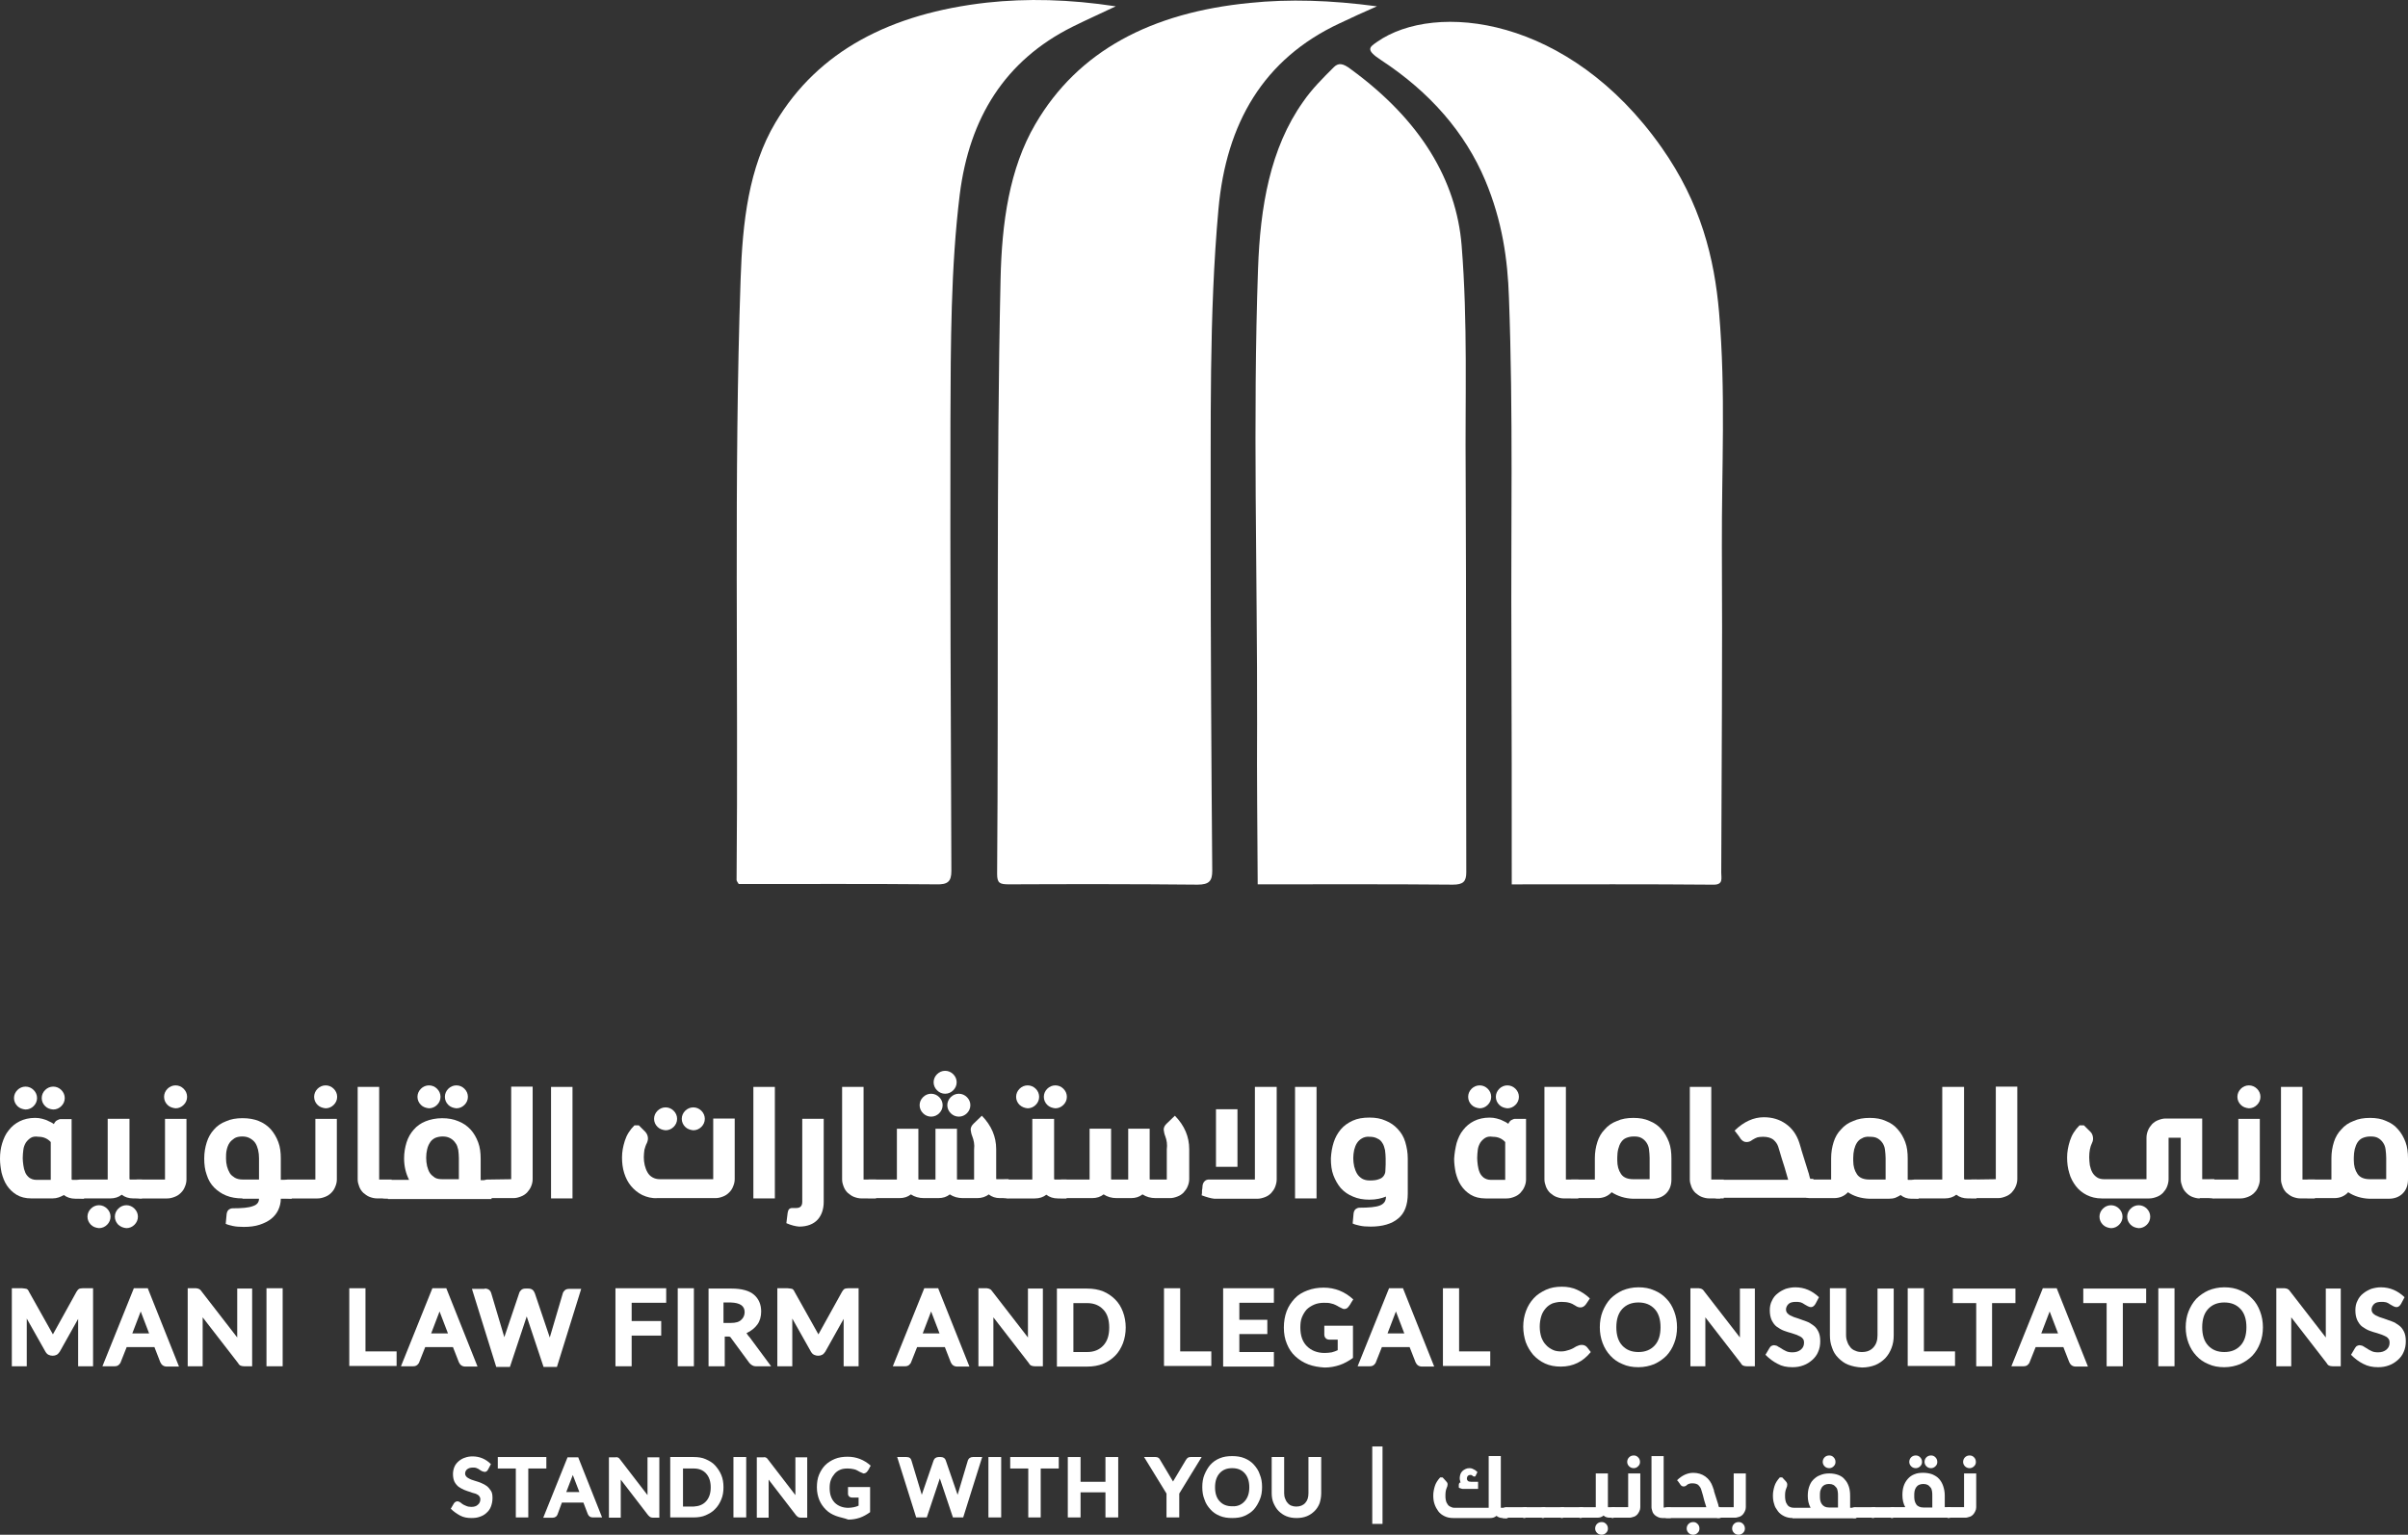 <svg width="80" height="51" viewBox="0 0 80 51" fill="none" xmlns="http://www.w3.org/2000/svg">
<rect x="0" y="0" width="80" height="51" fill="#333333" stroke="none"/>
<path d="M37.068 0.21C36.551 0.457 36.085 0.663 35.63 0.89C33.386 2.011 32.207 3.915 31.886 6.458C31.586 8.886 31.586 11.428 31.576 13.96C31.566 18.952 31.586 23.943 31.607 28.945C31.607 29.295 31.483 29.398 31.111 29.387C28.918 29.367 26.736 29.377 24.543 29.377C24.512 29.326 24.471 29.274 24.471 29.243C24.533 22.595 24.378 15.874 24.605 9.277C24.667 7.384 24.874 5.562 25.764 4.07C27.18 1.692 29.59 0.447 32.786 0.087C34.12 -0.057 35.517 -0.026 37.068 0.21Z" fill="white"/>
<path d="M45.745 0.21C45.28 0.416 44.887 0.591 44.504 0.776C41.97 1.96 40.739 4.1 40.481 6.941C40.16 10.471 40.233 14.135 40.222 17.778C40.222 21.493 40.243 25.209 40.274 28.934C40.274 29.264 40.181 29.397 39.788 29.397C37.688 29.377 35.599 29.377 33.52 29.387C33.21 29.387 33.127 29.346 33.127 29.037C33.179 22.461 33.096 15.833 33.241 9.287C33.282 7.404 33.531 5.603 34.399 4.121C35.816 1.692 38.247 0.416 41.525 0.097C42.829 -0.037 44.204 0.004 45.745 0.21Z" fill="white"/>
<path d="M50.224 29.388C50.224 26.661 50.224 24.016 50.213 21.36C50.193 17.542 50.275 13.745 50.131 9.885C50.089 8.63 49.913 7.353 49.344 5.995C48.672 4.4 47.504 3.062 45.89 2.002C45.352 1.652 45.497 1.569 45.745 1.395C47.679 0.036 52.127 0.53 55.198 4.894C56.512 6.757 56.957 8.588 57.112 10.379C57.339 13.034 57.195 15.566 57.205 18.16C57.226 21.782 57.195 25.384 57.184 28.997C57.184 29.182 57.257 29.398 56.936 29.398C54.723 29.378 52.509 29.388 50.224 29.388Z" fill="white"/>
<path d="M41.784 29.387C41.774 27.565 41.753 25.816 41.764 24.066C41.774 19.023 41.619 13.918 41.795 8.937C41.867 6.869 42.198 4.924 43.294 3.38C43.584 2.958 43.946 2.598 44.308 2.237C44.463 2.083 44.608 2.093 44.877 2.299C47.204 3.997 48.383 5.994 48.559 8.155C48.766 10.728 48.672 13.208 48.693 15.73C48.714 20.155 48.703 24.57 48.714 28.986C48.714 29.294 48.61 29.397 48.269 29.397C46.128 29.377 43.998 29.387 41.784 29.387Z" fill="white"/>
<path d="M0.879 42.828C0.91 42.839 0.941 42.869 0.961 42.921L1.758 44.341L2.544 42.921C2.575 42.869 2.606 42.839 2.627 42.828C2.647 42.818 2.699 42.808 2.751 42.808H3.092V45.401H2.596V43.827L1.985 44.917C1.954 44.959 1.923 45 1.882 45.02C1.841 45.041 1.799 45.051 1.747 45.051C1.706 45.051 1.654 45.041 1.613 45.02C1.572 45 1.541 44.969 1.51 44.917L0.889 43.816V45.401H0.393V42.808H0.734C0.806 42.818 0.848 42.818 0.879 42.828Z" fill="white"/>
<path d="M4.913 42.818L5.947 45.411H5.544C5.44 45.411 5.368 45.36 5.326 45.267L5.13 44.763H4.209L4.013 45.257C4.002 45.298 3.971 45.329 3.94 45.36C3.899 45.391 3.858 45.401 3.806 45.401H3.403L4.447 42.808H4.913V42.818ZM4.954 44.31L4.675 43.58L4.395 44.31H4.954Z" fill="white"/>
<path d="M6.619 42.839C6.65 42.849 6.671 42.88 6.702 42.921L7.881 44.444C7.881 44.423 7.881 44.403 7.881 44.372V44.3V42.818H8.377V45.401H8.108C8.057 45.401 8.026 45.391 7.995 45.38C7.964 45.37 7.933 45.339 7.912 45.298L6.733 43.775V45.401H6.236V42.808H6.516C6.557 42.818 6.598 42.818 6.619 42.839Z" fill="white"/>
<path d="M8.853 45.401V42.808H9.391V45.401H8.853Z" fill="white"/>
<path d="M11.604 45.401V42.808H12.142V44.907H13.176V45.391H11.604V45.401Z" fill="white"/>
<path d="M14.831 42.818L15.865 45.411H15.462C15.358 45.411 15.286 45.36 15.245 45.267L15.048 44.763H14.127L13.931 45.257C13.921 45.298 13.89 45.329 13.859 45.36C13.817 45.391 13.776 45.401 13.724 45.401H13.321L14.365 42.808H14.831V42.818ZM14.883 44.31L14.603 43.58L14.324 44.31H14.883Z" fill="white"/>
<path d="M16.103 42.819C16.217 42.819 16.289 42.87 16.32 42.973L16.755 44.434L17.251 42.963C17.261 42.922 17.292 42.891 17.323 42.86C17.365 42.829 17.406 42.819 17.458 42.819H17.551C17.665 42.819 17.727 42.87 17.768 42.973L18.265 44.445L18.699 42.973C18.709 42.932 18.74 42.901 18.771 42.87C18.813 42.839 18.854 42.829 18.916 42.829H19.309L18.503 45.422H18.058L17.499 43.745L16.941 45.422H16.486L15.679 42.829H16.103V42.819Z" fill="white"/>
<path d="M20.447 45.401V42.808H22.133V43.291H20.985V43.898H21.967V44.382H20.985V45.401H20.447Z" fill="white"/>
<path d="M22.516 45.401V42.808H23.053V45.401H22.516Z" fill="white"/>
<path d="M23.529 42.819H24.305C24.646 42.819 24.895 42.891 25.05 43.024C25.205 43.158 25.288 43.343 25.288 43.58C25.288 43.745 25.246 43.899 25.163 44.012C25.081 44.126 24.957 44.228 24.801 44.3C24.812 44.321 24.832 44.342 24.843 44.362C24.853 44.383 24.874 44.404 24.895 44.424L25.619 45.402H25.112C25.029 45.402 24.957 45.361 24.895 45.289L24.274 44.445C24.264 44.434 24.264 44.424 24.253 44.424C24.243 44.424 24.233 44.414 24.212 44.414H24.078V45.402H23.54V42.819H23.529ZM24.057 43.961H24.284C24.439 43.961 24.553 43.93 24.626 43.858C24.698 43.796 24.739 43.704 24.739 43.601C24.739 43.395 24.584 43.292 24.284 43.282H24.036V43.961H24.057Z" fill="white"/>
<path d="M26.311 42.828C26.342 42.839 26.373 42.869 26.394 42.921L27.19 44.341L27.977 42.921C28.008 42.869 28.038 42.839 28.059 42.828C28.08 42.818 28.132 42.808 28.183 42.808H28.525V45.401H28.028V43.827L27.418 44.917C27.387 44.959 27.356 45 27.314 45.02C27.273 45.041 27.232 45.051 27.18 45.051C27.139 45.051 27.087 45.041 27.046 45.02C27.004 45 26.973 44.969 26.942 44.917L26.322 43.816V45.401H25.825V42.808H26.166C26.239 42.818 26.28 42.818 26.311 42.828Z" fill="white"/>
<path d="M31.172 42.818L32.207 45.411H31.803C31.7 45.411 31.627 45.36 31.586 45.267L31.39 44.763H30.469L30.273 45.257C30.262 45.298 30.231 45.329 30.2 45.36C30.159 45.391 30.117 45.401 30.066 45.401H29.662L30.707 42.808H31.172V42.818ZM31.214 44.31L30.934 43.58L30.655 44.31H31.214Z" fill="white"/>
<path d="M32.889 42.839C32.92 42.849 32.941 42.88 32.972 42.921L34.151 44.444C34.151 44.423 34.151 44.403 34.151 44.372V44.3V42.818H34.647V45.401H34.378C34.327 45.401 34.296 45.391 34.265 45.38C34.234 45.37 34.203 45.339 34.182 45.298L33.003 43.775V45.401H32.506V42.808H32.786C32.827 42.818 32.858 42.818 32.889 42.839Z" fill="white"/>
<path d="M35.113 42.819H36.116C36.313 42.819 36.489 42.849 36.644 42.911C36.799 42.973 36.933 43.066 37.047 43.179C37.161 43.292 37.244 43.426 37.306 43.59C37.368 43.755 37.399 43.93 37.399 44.115C37.399 44.3 37.368 44.475 37.306 44.64C37.244 44.794 37.161 44.939 37.047 45.052C36.933 45.165 36.799 45.258 36.644 45.319C36.489 45.381 36.313 45.412 36.116 45.412H35.113V42.819ZM36.654 44.712C36.788 44.568 36.851 44.373 36.851 44.115C36.851 43.858 36.788 43.652 36.654 43.518C36.52 43.374 36.344 43.302 36.116 43.302H35.661V44.928H36.116C36.344 44.928 36.52 44.856 36.654 44.712Z" fill="white"/>
<path d="M38.671 45.401V42.808H39.209V44.907H40.243V45.391H38.671V45.401Z" fill="white"/>
<path d="M40.636 45.401V42.808H42.322V43.291H41.174V43.857H42.104V44.331H41.174V44.928H42.322V45.411H40.636V45.401Z" fill="white"/>
<path d="M43.47 45.34C43.304 45.278 43.159 45.185 43.035 45.072C42.911 44.959 42.818 44.815 42.756 44.661C42.684 44.496 42.653 44.311 42.653 44.115C42.653 43.92 42.684 43.734 42.746 43.57C42.808 43.405 42.901 43.271 43.015 43.148C43.128 43.024 43.273 42.942 43.439 42.88C43.604 42.818 43.78 42.788 43.976 42.788C44.349 42.788 44.68 42.921 44.959 43.179C44.938 43.22 44.907 43.251 44.887 43.292C44.866 43.333 44.845 43.364 44.814 43.405C44.783 43.446 44.763 43.467 44.742 43.477C44.721 43.487 44.69 43.498 44.669 43.498C44.649 43.498 44.628 43.498 44.607 43.487C44.566 43.467 44.525 43.446 44.483 43.426C44.452 43.405 44.411 43.385 44.37 43.364C44.328 43.343 44.276 43.323 44.214 43.312C44.152 43.292 44.069 43.292 43.976 43.292C43.863 43.292 43.749 43.312 43.656 43.354C43.563 43.395 43.48 43.446 43.408 43.518C43.346 43.59 43.294 43.673 43.252 43.776C43.211 43.879 43.201 43.992 43.201 44.115C43.201 44.383 43.273 44.589 43.418 44.733C43.563 44.877 43.759 44.959 44.008 44.959C44.09 44.959 44.173 44.949 44.245 44.938C44.318 44.918 44.38 44.897 44.442 44.867V44.517H44.183C44.132 44.517 44.08 44.506 44.049 44.475C44.018 44.444 43.997 44.403 43.997 44.352V44.053H44.949V45.124C44.804 45.227 44.659 45.309 44.504 45.361C44.349 45.412 44.183 45.443 44.008 45.443C43.821 45.432 43.635 45.402 43.47 45.34Z" fill="white"/>
<path d="M46.614 42.818L47.648 45.411H47.245C47.141 45.411 47.069 45.36 47.028 45.267L46.831 44.763H45.91L45.714 45.257C45.704 45.298 45.673 45.329 45.642 45.36C45.6 45.391 45.559 45.401 45.507 45.401H45.104L46.148 42.808H46.614V42.818ZM46.655 44.31L46.376 43.58L46.097 44.31H46.655Z" fill="white"/>
<path d="M47.938 45.401V42.808H48.475V44.907H49.51V45.391H47.938V45.401Z" fill="white"/>
<path d="M51.857 45.412C51.661 45.412 51.485 45.381 51.33 45.309C51.175 45.237 51.051 45.144 50.937 45.021C50.834 44.897 50.751 44.764 50.689 44.599C50.637 44.434 50.606 44.27 50.606 44.084C50.606 43.899 50.637 43.724 50.699 43.559C50.761 43.395 50.844 43.261 50.958 43.137C51.071 43.014 51.206 42.932 51.361 42.859C51.516 42.788 51.692 42.757 51.888 42.757C52.075 42.757 52.24 42.788 52.395 42.859C52.55 42.932 52.695 43.024 52.819 43.148L52.695 43.333C52.643 43.405 52.581 43.446 52.509 43.446C52.447 43.446 52.395 43.426 52.333 43.384C52.271 43.343 52.209 43.312 52.137 43.292C52.064 43.271 51.981 43.261 51.878 43.261C51.764 43.261 51.671 43.282 51.578 43.312C51.485 43.353 51.413 43.405 51.351 43.477C51.289 43.549 51.237 43.631 51.206 43.734C51.175 43.837 51.154 43.95 51.154 44.084C51.154 44.218 51.175 44.331 51.206 44.434C51.247 44.537 51.289 44.619 51.361 44.691C51.423 44.764 51.506 44.815 51.589 44.856C51.671 44.897 51.775 44.908 51.868 44.908C51.961 44.908 52.044 44.887 52.137 44.856C52.23 44.825 52.302 44.784 52.364 44.743C52.426 44.712 52.488 44.691 52.55 44.691C52.633 44.691 52.695 44.722 52.747 44.794L52.85 44.928C52.592 45.247 52.261 45.412 51.857 45.412Z" fill="white"/>
<path d="M53.905 45.329C53.75 45.267 53.616 45.175 53.502 45.051C53.388 44.928 53.306 44.794 53.243 44.629C53.181 44.465 53.15 44.29 53.15 44.105C53.15 43.919 53.181 43.734 53.243 43.58C53.306 43.425 53.388 43.281 53.502 43.158C53.616 43.044 53.75 42.952 53.905 42.88C54.06 42.818 54.236 42.777 54.433 42.777C54.629 42.777 54.805 42.808 54.96 42.88C55.115 42.942 55.25 43.034 55.364 43.158C55.477 43.271 55.56 43.415 55.622 43.58C55.684 43.744 55.715 43.919 55.715 44.105C55.715 44.29 55.684 44.475 55.622 44.629C55.56 44.794 55.477 44.928 55.364 45.051C55.25 45.165 55.115 45.257 54.96 45.329C54.805 45.391 54.629 45.432 54.433 45.432C54.236 45.432 54.06 45.401 53.905 45.329ZM54.971 44.712C55.105 44.568 55.167 44.362 55.167 44.105C55.167 43.847 55.105 43.641 54.971 43.497C54.836 43.353 54.66 43.281 54.433 43.281C54.205 43.281 54.029 43.353 53.895 43.497C53.761 43.641 53.699 43.847 53.699 44.105C53.699 44.362 53.761 44.568 53.895 44.712C54.029 44.856 54.205 44.928 54.433 44.928C54.66 44.928 54.836 44.856 54.971 44.712Z" fill="white"/>
<path d="M56.543 42.839C56.574 42.849 56.594 42.88 56.625 42.921L57.804 44.444C57.804 44.423 57.804 44.403 57.804 44.372V44.3V42.818H58.301V45.401H58.032C57.98 45.401 57.949 45.391 57.918 45.38C57.887 45.37 57.856 45.339 57.835 45.298L56.656 43.775V45.401H56.16V42.808H56.439C56.48 42.818 56.522 42.818 56.543 42.839Z" fill="white"/>
<path d="M59.056 45.319C58.911 45.247 58.777 45.144 58.653 45.02L58.787 44.794C58.808 44.763 58.828 44.732 58.859 44.722C58.88 44.712 58.911 44.701 58.932 44.701C58.963 44.701 58.994 44.712 59.035 44.722C59.066 44.743 59.097 44.763 59.139 44.784C59.211 44.835 59.273 44.866 59.335 44.897C59.397 44.928 59.47 44.938 59.552 44.938C59.666 44.938 59.759 44.907 59.832 44.846C59.904 44.784 59.935 44.712 59.935 44.609C59.935 44.568 59.925 44.526 59.904 44.496C59.883 44.465 59.852 44.434 59.811 44.413C59.77 44.393 59.728 44.372 59.676 44.352C59.625 44.331 59.573 44.321 59.521 44.3C59.439 44.279 59.346 44.249 59.263 44.218C59.18 44.187 59.097 44.135 59.025 44.084C58.953 44.032 58.901 43.95 58.859 43.868C58.818 43.775 58.797 43.672 58.797 43.538C58.797 43.425 58.818 43.312 58.87 43.219C58.911 43.127 58.973 43.044 59.056 42.983C59.128 42.921 59.221 42.87 59.325 42.828C59.428 42.797 59.532 42.777 59.645 42.777C59.945 42.777 60.204 42.89 60.431 43.106L60.318 43.322C60.276 43.394 60.225 43.436 60.163 43.436C60.132 43.436 60.1 43.425 60.059 43.405C60.018 43.384 59.987 43.364 59.966 43.353C59.935 43.333 59.914 43.322 59.883 43.302C59.852 43.291 59.821 43.271 59.79 43.271C59.759 43.261 59.708 43.261 59.666 43.261C59.552 43.261 59.47 43.281 59.418 43.333C59.366 43.384 59.335 43.446 59.335 43.518C59.335 43.559 59.346 43.59 59.366 43.621C59.387 43.652 59.418 43.672 59.459 43.703C59.501 43.724 59.542 43.744 59.594 43.765C59.645 43.785 59.697 43.796 59.749 43.816C59.832 43.847 59.925 43.878 60.008 43.909C60.1 43.94 60.173 43.991 60.245 44.043C60.318 44.094 60.37 44.166 60.411 44.249C60.452 44.331 60.473 44.434 60.473 44.568C60.473 44.701 60.452 44.815 60.401 44.928C60.359 45.031 60.287 45.123 60.204 45.195C60.121 45.267 60.028 45.329 59.914 45.37C59.801 45.412 59.687 45.432 59.552 45.432C59.356 45.432 59.201 45.401 59.056 45.319Z" fill="white"/>
<path d="M61.404 45.35C61.269 45.298 61.166 45.216 61.073 45.123C60.98 45.031 60.907 44.917 60.866 44.784C60.814 44.65 60.794 44.516 60.794 44.362V42.808H61.331V44.362C61.331 44.444 61.342 44.516 61.373 44.588C61.393 44.66 61.435 44.722 61.476 44.773C61.517 44.825 61.58 44.866 61.642 44.886C61.704 44.917 61.776 44.928 61.859 44.928C62.024 44.928 62.148 44.876 62.241 44.773C62.334 44.67 62.376 44.537 62.376 44.372V42.818H62.914V44.372C62.914 44.526 62.893 44.66 62.841 44.794C62.79 44.928 62.727 45.031 62.634 45.133C62.541 45.226 62.428 45.309 62.303 45.36C62.169 45.411 62.024 45.442 61.859 45.442C61.683 45.432 61.538 45.401 61.404 45.35Z" fill="white"/>
<path d="M63.379 45.401V42.808H63.917V44.907H64.951V45.391H63.379V45.401Z" fill="white"/>
<path d="M65.655 45.402V43.302H64.879V42.819H66.958V43.302H66.182V45.402H65.655Z" fill="white"/>
<path d="M68.333 42.818L69.367 45.411H68.964C68.861 45.411 68.788 45.36 68.747 45.267L68.55 44.763H67.63L67.433 45.257C67.423 45.298 67.392 45.329 67.361 45.36C67.319 45.391 67.278 45.401 67.226 45.401H66.823L67.868 42.808H68.333V42.818ZM68.374 44.31L68.095 43.58L67.816 44.31H68.374Z" fill="white"/>
<path d="M69.988 45.402V43.302H69.212V42.819H71.301V43.302H70.526V45.402H69.988Z" fill="white"/>
<path d="M71.705 45.401V42.808H72.243V45.401H71.705Z" fill="white"/>
<path d="M73.37 45.329C73.215 45.267 73.08 45.175 72.967 45.051C72.853 44.928 72.77 44.794 72.708 44.629C72.646 44.465 72.615 44.29 72.615 44.105C72.615 43.919 72.646 43.734 72.708 43.58C72.77 43.425 72.853 43.281 72.967 43.158C73.08 43.044 73.215 42.952 73.37 42.88C73.525 42.818 73.701 42.777 73.897 42.777C74.094 42.777 74.27 42.808 74.425 42.88C74.58 42.942 74.715 43.034 74.828 43.158C74.942 43.271 75.025 43.415 75.087 43.58C75.149 43.744 75.18 43.919 75.18 44.105C75.18 44.29 75.149 44.475 75.087 44.629C75.025 44.794 74.942 44.928 74.828 45.051C74.715 45.165 74.58 45.257 74.425 45.329C74.27 45.391 74.094 45.432 73.897 45.432C73.701 45.432 73.525 45.401 73.37 45.329ZM74.435 44.712C74.57 44.568 74.632 44.362 74.632 44.105C74.632 43.847 74.57 43.641 74.435 43.497C74.301 43.353 74.125 43.281 73.897 43.281C73.67 43.281 73.494 43.353 73.36 43.497C73.225 43.641 73.163 43.847 73.163 44.105C73.163 44.362 73.225 44.568 73.36 44.712C73.494 44.856 73.67 44.928 73.897 44.928C74.125 44.928 74.301 44.856 74.435 44.712Z" fill="white"/>
<path d="M76.007 42.839C76.038 42.849 76.059 42.88 76.09 42.921L77.269 44.444C77.269 44.423 77.269 44.403 77.269 44.372V44.3V42.818H77.766V45.401H77.497C77.445 45.401 77.414 45.391 77.383 45.38C77.352 45.37 77.321 45.339 77.3 45.298L76.121 43.775V45.401H75.625V42.808H75.904C75.945 42.818 75.987 42.818 76.007 42.839Z" fill="white"/>
<path d="M78.51 45.319C78.365 45.247 78.231 45.144 78.107 45.02L78.241 44.794C78.262 44.763 78.283 44.732 78.314 44.722C78.335 44.712 78.365 44.701 78.386 44.701C78.417 44.701 78.448 44.712 78.49 44.722C78.521 44.743 78.552 44.763 78.593 44.784C78.665 44.835 78.728 44.866 78.79 44.897C78.852 44.928 78.924 44.938 79.007 44.938C79.121 44.938 79.214 44.907 79.286 44.846C79.358 44.784 79.389 44.712 79.389 44.609C79.389 44.568 79.379 44.526 79.358 44.496C79.338 44.465 79.307 44.434 79.265 44.413C79.224 44.393 79.183 44.372 79.131 44.352C79.079 44.331 79.027 44.321 78.976 44.3C78.893 44.279 78.8 44.249 78.717 44.218C78.634 44.187 78.552 44.135 78.479 44.084C78.407 44.032 78.355 43.95 78.314 43.868C78.272 43.775 78.252 43.672 78.252 43.538C78.252 43.425 78.272 43.312 78.324 43.219C78.365 43.127 78.428 43.044 78.51 42.983C78.583 42.921 78.676 42.87 78.779 42.828C78.883 42.797 78.986 42.777 79.1 42.777C79.4 42.777 79.658 42.89 79.886 43.106L79.772 43.322C79.731 43.394 79.679 43.436 79.617 43.436C79.586 43.436 79.555 43.425 79.513 43.405C79.472 43.384 79.441 43.364 79.42 43.353C79.389 43.333 79.369 43.322 79.338 43.302C79.307 43.291 79.276 43.271 79.245 43.271C79.214 43.261 79.162 43.261 79.121 43.261C79.007 43.261 78.924 43.281 78.872 43.333C78.821 43.384 78.79 43.446 78.79 43.518C78.79 43.559 78.8 43.59 78.821 43.621C78.841 43.652 78.872 43.672 78.914 43.703C78.955 43.724 78.996 43.744 79.048 43.765C79.1 43.785 79.151 43.796 79.203 43.816C79.286 43.847 79.379 43.878 79.462 43.909C79.555 43.94 79.627 43.991 79.7 44.043C79.772 44.094 79.824 44.166 79.865 44.249C79.906 44.331 79.927 44.434 79.927 44.568C79.927 44.701 79.906 44.815 79.855 44.928C79.814 45.031 79.741 45.123 79.658 45.195C79.576 45.267 79.483 45.329 79.369 45.37C79.255 45.412 79.141 45.432 79.007 45.432C78.821 45.432 78.665 45.401 78.51 45.319Z" fill="white"/>
<path d="M1.748 39.823H1.045C0.848 39.823 0.683 39.782 0.548 39.7C0.414 39.617 0.31 39.514 0.228 39.391C0.145 39.267 0.093 39.123 0.052 38.969C0.021 38.815 0 38.66 0 38.506C0 38.321 0.021 38.156 0.072 37.991C0.124 37.827 0.186 37.682 0.29 37.559C0.383 37.435 0.507 37.333 0.652 37.261C0.796 37.188 0.972 37.147 1.169 37.147C1.251 37.147 1.334 37.158 1.407 37.178C1.479 37.199 1.551 37.219 1.603 37.25C1.675 37.281 1.738 37.312 1.789 37.353C1.82 37.291 1.851 37.25 1.893 37.23C1.934 37.209 1.975 37.188 2.006 37.188H2.379V39.185C2.379 39.195 2.389 39.206 2.399 39.206H2.792V39.833H2.503C2.358 39.833 2.224 39.792 2.12 39.71C2.017 39.772 1.893 39.823 1.748 39.823ZM0.579 36.756C0.507 36.684 0.465 36.592 0.465 36.489C0.465 36.386 0.507 36.293 0.579 36.221C0.652 36.149 0.745 36.108 0.848 36.108C0.952 36.108 1.045 36.149 1.117 36.221C1.189 36.293 1.231 36.386 1.231 36.489C1.231 36.592 1.189 36.684 1.117 36.756C1.045 36.828 0.952 36.869 0.848 36.869C0.745 36.859 0.652 36.828 0.579 36.756ZM1.014 37.816C0.952 37.857 0.9 37.909 0.858 37.971C0.817 38.043 0.786 38.115 0.776 38.207C0.765 38.3 0.755 38.382 0.755 38.485C0.755 38.557 0.765 38.64 0.776 38.722C0.786 38.804 0.807 38.887 0.838 38.959C0.869 39.031 0.91 39.082 0.972 39.134C1.034 39.175 1.107 39.206 1.2 39.206H1.675C1.686 39.206 1.686 39.206 1.686 39.206V37.95C1.582 37.837 1.448 37.775 1.282 37.775C1.158 37.755 1.076 37.775 1.014 37.816ZM1.5 36.756C1.427 36.684 1.386 36.592 1.386 36.489C1.386 36.386 1.427 36.293 1.5 36.221C1.572 36.149 1.665 36.108 1.769 36.108C1.872 36.108 1.965 36.149 2.037 36.221C2.11 36.293 2.151 36.386 2.151 36.489C2.151 36.592 2.11 36.684 2.037 36.756C1.965 36.828 1.872 36.869 1.769 36.869C1.655 36.859 1.572 36.828 1.5 36.756Z" fill="white"/>
<path d="M2.679 39.813C2.648 39.813 2.627 39.813 2.596 39.802C2.575 39.802 2.555 39.792 2.534 39.772C2.513 39.761 2.513 39.741 2.513 39.71V39.288C2.513 39.267 2.524 39.247 2.544 39.236C2.565 39.226 2.586 39.216 2.606 39.206C2.627 39.195 2.658 39.195 2.689 39.195C2.72 39.195 2.741 39.195 2.761 39.195H3.578V37.178H4.302V39.175C4.302 39.185 4.313 39.195 4.323 39.195H4.716V39.823H4.427C4.282 39.823 4.147 39.782 4.044 39.7C3.94 39.782 3.816 39.823 3.661 39.823H2.751C2.73 39.823 2.71 39.813 2.679 39.813ZM3.02 40.698C2.948 40.626 2.906 40.533 2.906 40.43C2.906 40.327 2.948 40.235 3.02 40.163C3.092 40.091 3.185 40.049 3.289 40.049C3.392 40.049 3.485 40.091 3.558 40.163C3.63 40.235 3.672 40.327 3.672 40.43C3.672 40.533 3.63 40.626 3.558 40.698C3.485 40.77 3.392 40.811 3.289 40.811C3.185 40.801 3.092 40.77 3.02 40.698ZM3.93 40.698C3.858 40.626 3.816 40.533 3.816 40.43C3.816 40.327 3.858 40.235 3.93 40.163C4.003 40.091 4.096 40.049 4.199 40.049C4.302 40.049 4.396 40.091 4.468 40.163C4.54 40.235 4.582 40.327 4.582 40.43C4.582 40.533 4.54 40.626 4.468 40.698C4.396 40.77 4.302 40.811 4.199 40.811C4.096 40.801 4.013 40.77 3.93 40.698Z" fill="white"/>
<path d="M4.571 39.813C4.54 39.813 4.52 39.813 4.489 39.803C4.468 39.803 4.447 39.793 4.427 39.772C4.406 39.762 4.406 39.741 4.406 39.71V39.288C4.406 39.268 4.416 39.247 4.437 39.237C4.458 39.227 4.478 39.216 4.499 39.206C4.52 39.196 4.551 39.196 4.582 39.196C4.613 39.196 4.634 39.196 4.654 39.196H5.471C5.482 39.196 5.482 39.196 5.482 39.196V37.179H6.195V39.196C6.195 39.278 6.175 39.361 6.144 39.432C6.113 39.515 6.071 39.577 6.009 39.638C5.947 39.7 5.885 39.741 5.802 39.772C5.72 39.803 5.647 39.824 5.554 39.824H4.644C4.634 39.824 4.603 39.813 4.571 39.813ZM5.564 36.715C5.492 36.644 5.451 36.551 5.451 36.448C5.451 36.345 5.492 36.252 5.564 36.18C5.637 36.108 5.73 36.067 5.833 36.067C5.937 36.067 6.03 36.108 6.102 36.18C6.175 36.252 6.216 36.345 6.216 36.448C6.216 36.551 6.175 36.644 6.102 36.715C6.03 36.788 5.937 36.829 5.833 36.829C5.73 36.818 5.637 36.788 5.564 36.715Z" fill="white"/>
<path d="M8.057 39.823C7.85 39.823 7.674 39.792 7.519 39.73C7.364 39.669 7.23 39.576 7.116 39.463C7.002 39.349 6.919 39.205 6.868 39.041C6.806 38.876 6.785 38.691 6.785 38.495C6.785 38.3 6.816 38.125 6.868 37.96C6.919 37.795 7.002 37.651 7.106 37.538C7.209 37.415 7.343 37.322 7.509 37.26C7.664 37.188 7.85 37.157 8.057 37.157C8.264 37.157 8.44 37.188 8.595 37.25C8.75 37.312 8.884 37.404 8.998 37.528C9.102 37.651 9.184 37.785 9.246 37.95C9.309 38.114 9.329 38.3 9.329 38.495V39.205H9.691V39.833H9.329C9.329 39.967 9.298 40.09 9.246 40.204C9.195 40.317 9.112 40.42 9.009 40.502C8.905 40.584 8.781 40.646 8.626 40.698C8.471 40.749 8.295 40.77 8.098 40.77C7.943 40.77 7.83 40.759 7.736 40.739C7.643 40.718 7.561 40.698 7.499 40.667L7.53 40.337C7.54 40.276 7.561 40.235 7.592 40.204C7.633 40.173 7.674 40.152 7.726 40.152C8.036 40.152 8.264 40.132 8.398 40.08C8.533 40.039 8.605 39.957 8.605 39.833H8.057V39.823ZM8.605 39.195V38.485C8.605 38.392 8.595 38.3 8.574 38.207C8.553 38.125 8.522 38.042 8.481 37.981C8.44 37.919 8.378 37.867 8.305 37.826C8.233 37.785 8.15 37.765 8.047 37.765C7.943 37.765 7.85 37.785 7.788 37.826C7.726 37.867 7.664 37.919 7.623 37.981C7.581 38.042 7.55 38.125 7.53 38.217C7.509 38.31 7.509 38.403 7.509 38.495C7.509 38.588 7.519 38.67 7.54 38.753C7.561 38.835 7.592 38.907 7.633 38.979C7.674 39.051 7.736 39.092 7.798 39.133C7.871 39.175 7.954 39.195 8.057 39.195H8.605Z" fill="white"/>
<path d="M9.567 39.813C9.536 39.813 9.515 39.813 9.484 39.803C9.463 39.803 9.443 39.793 9.422 39.772C9.401 39.762 9.401 39.741 9.401 39.71V39.288C9.401 39.268 9.412 39.247 9.432 39.237C9.453 39.227 9.474 39.216 9.494 39.206C9.515 39.196 9.546 39.196 9.577 39.196C9.608 39.196 9.629 39.196 9.65 39.196H10.467C10.477 39.196 10.477 39.196 10.477 39.196V37.179H11.191V39.196C11.191 39.278 11.17 39.361 11.139 39.432C11.108 39.515 11.066 39.577 11.005 39.638C10.942 39.7 10.88 39.741 10.798 39.772C10.715 39.803 10.643 39.824 10.549 39.824H9.639C9.619 39.824 9.588 39.813 9.567 39.813ZM10.549 36.715C10.477 36.644 10.436 36.551 10.436 36.448C10.436 36.345 10.477 36.252 10.549 36.18C10.622 36.108 10.715 36.067 10.818 36.067C10.922 36.067 11.015 36.108 11.087 36.18C11.16 36.252 11.201 36.345 11.201 36.448C11.201 36.551 11.16 36.644 11.087 36.715C11.015 36.788 10.922 36.829 10.818 36.829C10.715 36.818 10.622 36.788 10.549 36.715Z" fill="white"/>
<path d="M12.525 39.823C12.442 39.823 12.359 39.803 12.277 39.772C12.194 39.741 12.132 39.689 12.07 39.638C12.008 39.576 11.966 39.514 11.935 39.432C11.904 39.35 11.883 39.278 11.883 39.195V36.118H12.597V39.195C12.597 39.195 12.597 39.195 12.607 39.195H13.011V39.823H12.525Z" fill="white"/>
<path d="M12.887 39.824C12.866 39.824 12.835 39.824 12.804 39.824C12.773 39.824 12.752 39.824 12.721 39.813C12.701 39.813 12.68 39.803 12.659 39.782C12.639 39.772 12.639 39.752 12.639 39.721V39.299C12.639 39.278 12.649 39.258 12.67 39.247C12.69 39.237 12.711 39.227 12.732 39.216C12.752 39.206 12.784 39.206 12.815 39.206C12.845 39.206 12.866 39.206 12.887 39.206H13.59C13.487 39 13.425 38.764 13.425 38.496C13.425 38.3 13.456 38.126 13.507 37.961C13.559 37.796 13.642 37.652 13.745 37.539C13.849 37.415 13.983 37.323 14.138 37.261C14.293 37.199 14.48 37.158 14.687 37.158C14.893 37.158 15.069 37.189 15.235 37.261C15.39 37.323 15.524 37.415 15.638 37.539C15.741 37.652 15.824 37.796 15.886 37.961C15.948 38.126 15.969 38.311 15.969 38.506V39.216H16.331V39.844H12.887V39.824ZM13.983 36.715C13.911 36.644 13.869 36.551 13.869 36.448C13.869 36.345 13.911 36.252 13.983 36.18C14.056 36.108 14.149 36.067 14.252 36.067C14.355 36.067 14.449 36.108 14.521 36.18C14.593 36.252 14.635 36.345 14.635 36.448C14.635 36.551 14.593 36.644 14.521 36.715C14.449 36.788 14.355 36.829 14.252 36.829C14.149 36.818 14.056 36.788 13.983 36.715ZM15.245 38.486C15.245 38.393 15.235 38.3 15.224 38.208C15.204 38.126 15.183 38.043 15.131 37.981C15.09 37.92 15.038 37.868 14.966 37.827C14.893 37.786 14.811 37.765 14.707 37.765C14.604 37.765 14.521 37.786 14.449 37.817C14.376 37.858 14.325 37.899 14.283 37.971C14.242 38.033 14.211 38.105 14.19 38.197C14.169 38.28 14.159 38.373 14.159 38.475C14.159 38.568 14.169 38.661 14.19 38.753C14.211 38.836 14.242 38.918 14.283 38.98C14.325 39.041 14.387 39.093 14.449 39.134C14.521 39.175 14.604 39.185 14.707 39.185H15.245V38.486ZM14.893 36.715C14.821 36.644 14.78 36.551 14.78 36.448C14.78 36.345 14.821 36.252 14.893 36.18C14.966 36.108 15.059 36.067 15.162 36.067C15.266 36.067 15.359 36.108 15.431 36.18C15.504 36.252 15.545 36.345 15.545 36.448C15.545 36.551 15.504 36.644 15.431 36.715C15.359 36.788 15.266 36.829 15.162 36.829C15.059 36.818 14.966 36.788 14.893 36.715Z" fill="white"/>
<path d="M16.983 39.185V36.108H17.696V39.185C17.696 39.267 17.676 39.35 17.645 39.422C17.614 39.504 17.562 39.566 17.51 39.628C17.448 39.689 17.386 39.73 17.303 39.761C17.221 39.792 17.148 39.813 17.055 39.813H16.29C16.269 39.813 16.238 39.813 16.207 39.813C16.176 39.813 16.155 39.813 16.124 39.803C16.104 39.803 16.083 39.792 16.062 39.772C16.041 39.761 16.041 39.741 16.041 39.71V39.288C16.041 39.267 16.052 39.247 16.073 39.236C16.093 39.226 16.114 39.216 16.135 39.206C16.155 39.195 16.186 39.195 16.217 39.195C16.248 39.195 16.269 39.195 16.29 39.195L16.983 39.185C16.983 39.195 16.972 39.195 16.983 39.185Z" fill="white"/>
<path d="M18.307 39.823V36.118H19.02V39.823H18.307Z" fill="white"/>
<path d="M21.337 39.71C21.192 39.638 21.068 39.535 20.965 39.412C20.861 39.288 20.789 39.144 20.737 38.98C20.685 38.815 20.665 38.64 20.665 38.465C20.665 38.28 20.696 38.105 20.758 37.909C20.82 37.714 20.923 37.549 21.078 37.395H21.223L21.44 37.611C21.492 37.673 21.513 37.724 21.523 37.786C21.533 37.847 21.523 37.909 21.492 37.981C21.451 38.053 21.43 38.136 21.409 38.208C21.399 38.29 21.389 38.372 21.389 38.455C21.389 38.547 21.399 38.63 21.42 38.722C21.44 38.805 21.471 38.887 21.513 38.959C21.554 39.031 21.606 39.083 21.678 39.124C21.75 39.165 21.833 39.185 21.926 39.185H23.695V37.168H24.409V39.185C24.409 39.268 24.388 39.35 24.357 39.422C24.326 39.505 24.285 39.566 24.222 39.628C24.16 39.69 24.098 39.731 24.016 39.762C23.933 39.793 23.86 39.813 23.767 39.813H21.833C21.657 39.824 21.492 39.782 21.337 39.71ZM21.844 37.446C21.771 37.374 21.73 37.282 21.73 37.179C21.73 37.076 21.771 36.983 21.844 36.911C21.916 36.839 22.009 36.798 22.113 36.798C22.216 36.798 22.309 36.839 22.381 36.911C22.454 36.983 22.495 37.076 22.495 37.179C22.495 37.282 22.454 37.374 22.381 37.446C22.309 37.518 22.216 37.559 22.113 37.559C22.009 37.549 21.916 37.518 21.844 37.446ZM22.764 37.446C22.692 37.374 22.65 37.282 22.65 37.179C22.65 37.076 22.692 36.983 22.764 36.911C22.837 36.839 22.93 36.798 23.033 36.798C23.136 36.798 23.23 36.839 23.302 36.911C23.374 36.983 23.416 37.076 23.416 37.179C23.416 37.282 23.374 37.374 23.302 37.446C23.23 37.518 23.136 37.559 23.033 37.559C22.93 37.549 22.837 37.518 22.764 37.446Z" fill="white"/>
<path d="M25.029 39.823V36.118H25.743V39.823H25.029Z" fill="white"/>
<path d="M26.125 40.646L26.167 40.307C26.177 40.255 26.187 40.224 26.198 40.204C26.208 40.183 26.229 40.163 26.26 40.152C26.28 40.142 26.311 40.142 26.342 40.142H26.456C26.591 40.142 26.653 40.07 26.653 39.936V37.178H27.366V39.936C27.366 40.183 27.294 40.389 27.16 40.533C27.025 40.677 26.818 40.76 26.549 40.76C26.425 40.749 26.291 40.718 26.125 40.646Z" fill="white"/>
<path d="M28.618 39.823C28.535 39.823 28.453 39.803 28.37 39.772C28.287 39.741 28.225 39.689 28.163 39.638C28.101 39.576 28.059 39.514 28.029 39.432C27.997 39.35 27.977 39.278 27.977 39.195V36.118H28.69V39.195C28.69 39.195 28.69 39.195 28.701 39.195H29.104V39.823H28.618Z" fill="white"/>
<path d="M32.3 37.755C32.269 37.683 32.258 37.611 32.248 37.538C32.248 37.467 32.279 37.405 32.341 37.343L32.62 37.075C32.941 37.405 33.096 37.775 33.096 38.187V39.175C33.096 39.185 33.106 39.185 33.117 39.185H33.51V39.813H33.22C33.075 39.813 32.951 39.772 32.848 39.69C32.745 39.772 32.61 39.813 32.465 39.813H31.989C31.824 39.813 31.679 39.772 31.555 39.69C31.452 39.772 31.328 39.813 31.172 39.813H30.697C30.531 39.813 30.386 39.772 30.262 39.69C30.159 39.772 30.035 39.813 29.88 39.813H28.969C28.949 39.813 28.918 39.813 28.887 39.813C28.856 39.813 28.835 39.813 28.804 39.803C28.783 39.803 28.763 39.792 28.742 39.772C28.721 39.761 28.721 39.741 28.721 39.71V39.288C28.721 39.267 28.732 39.247 28.752 39.237C28.773 39.226 28.794 39.216 28.814 39.206C28.835 39.196 28.866 39.196 28.897 39.196C28.928 39.196 28.949 39.196 28.969 39.196H29.787C29.797 39.196 29.797 39.196 29.797 39.196V37.508H30.511V39.185C30.511 39.196 30.521 39.196 30.531 39.196H31.069C31.079 39.196 31.079 39.196 31.079 39.196V37.508H31.793V39.185C31.793 39.196 31.803 39.196 31.814 39.196H32.351C32.362 39.196 32.362 39.196 32.362 39.196V38.197C32.383 38.032 32.351 37.888 32.3 37.755ZM30.666 36.993C30.593 36.921 30.552 36.828 30.552 36.725C30.552 36.623 30.593 36.53 30.666 36.458C30.738 36.386 30.831 36.345 30.934 36.345C31.038 36.345 31.131 36.386 31.203 36.458C31.276 36.53 31.317 36.623 31.317 36.725C31.317 36.828 31.276 36.921 31.203 36.993C31.131 37.065 31.038 37.106 30.934 37.106C30.831 37.106 30.738 37.065 30.666 36.993ZM31.131 36.231C31.059 36.159 31.017 36.067 31.017 35.964C31.017 35.861 31.059 35.768 31.131 35.696C31.203 35.624 31.297 35.583 31.4 35.583C31.503 35.583 31.596 35.624 31.669 35.696C31.741 35.768 31.783 35.861 31.783 35.964C31.783 36.067 31.741 36.159 31.669 36.231C31.596 36.303 31.503 36.345 31.4 36.345C31.297 36.345 31.203 36.303 31.131 36.231ZM31.586 36.993C31.514 36.921 31.472 36.828 31.472 36.725C31.472 36.623 31.514 36.53 31.586 36.458C31.659 36.386 31.752 36.345 31.855 36.345C31.958 36.345 32.051 36.386 32.124 36.458C32.196 36.53 32.238 36.623 32.238 36.725C32.238 36.828 32.196 36.921 32.124 36.993C32.051 37.065 31.958 37.106 31.855 37.106C31.752 37.106 31.659 37.065 31.586 36.993Z" fill="white"/>
<path d="M33.396 39.813C33.365 39.813 33.344 39.813 33.313 39.803C33.293 39.803 33.272 39.793 33.251 39.772C33.231 39.762 33.231 39.741 33.231 39.71V39.288C33.231 39.268 33.241 39.247 33.262 39.237C33.282 39.227 33.303 39.216 33.324 39.206C33.344 39.196 33.376 39.196 33.407 39.196C33.438 39.196 33.458 39.196 33.479 39.196H34.296V37.179H35.02V39.175C35.02 39.185 35.03 39.196 35.041 39.196H35.434V39.824H35.144C34.999 39.824 34.865 39.782 34.761 39.7C34.658 39.782 34.534 39.824 34.379 39.824H33.469C33.448 39.824 33.417 39.813 33.396 39.813ZM33.872 36.715C33.8 36.644 33.758 36.551 33.758 36.448C33.758 36.345 33.8 36.252 33.872 36.18C33.944 36.108 34.037 36.067 34.141 36.067C34.244 36.067 34.337 36.108 34.41 36.18C34.482 36.252 34.523 36.345 34.523 36.448C34.523 36.551 34.482 36.644 34.41 36.715C34.337 36.788 34.244 36.829 34.141 36.829C34.037 36.818 33.955 36.788 33.872 36.715ZM34.792 36.715C34.72 36.644 34.679 36.551 34.679 36.448C34.679 36.345 34.72 36.252 34.792 36.18C34.865 36.108 34.958 36.067 35.061 36.067C35.165 36.067 35.258 36.108 35.33 36.18C35.403 36.252 35.444 36.345 35.444 36.448C35.444 36.551 35.403 36.644 35.33 36.715C35.258 36.788 35.165 36.829 35.061 36.829C34.958 36.818 34.865 36.788 34.792 36.715Z" fill="white"/>
<path d="M38.712 37.754C38.681 37.682 38.671 37.61 38.661 37.538C38.661 37.466 38.692 37.404 38.754 37.343L39.033 37.075C39.354 37.404 39.509 37.775 39.509 38.187V39.185C39.509 39.267 39.488 39.349 39.457 39.422C39.426 39.504 39.374 39.566 39.323 39.627C39.261 39.689 39.199 39.73 39.116 39.761C39.033 39.792 38.961 39.813 38.868 39.813H38.392C38.226 39.813 38.081 39.772 37.957 39.689C37.854 39.772 37.73 39.813 37.575 39.813H37.099C36.934 39.813 36.789 39.772 36.665 39.689C36.561 39.772 36.437 39.813 36.282 39.813H35.372C35.351 39.813 35.32 39.813 35.289 39.813C35.258 39.813 35.237 39.813 35.206 39.802C35.186 39.802 35.165 39.792 35.144 39.772C35.123 39.761 35.123 39.741 35.123 39.71V39.288C35.123 39.267 35.134 39.247 35.155 39.236C35.175 39.226 35.196 39.216 35.217 39.206C35.237 39.195 35.268 39.195 35.299 39.195C35.33 39.195 35.351 39.195 35.372 39.195H36.189C36.199 39.195 36.199 39.195 36.199 39.195V37.507H36.913V39.185C36.913 39.195 36.923 39.195 36.934 39.195H37.471C37.482 39.195 37.482 39.195 37.482 39.195V37.507H38.195V39.185C38.195 39.195 38.206 39.195 38.216 39.195H38.754C38.764 39.195 38.764 39.195 38.764 39.195V38.197C38.785 38.032 38.764 37.888 38.712 37.754Z" fill="white"/>
<path d="M39.922 39.72C39.922 39.689 39.933 39.669 39.933 39.648C39.933 39.628 39.933 39.607 39.933 39.587C39.933 39.566 39.933 39.535 39.943 39.504C39.943 39.473 39.953 39.432 39.953 39.391C39.964 39.329 39.984 39.288 40.026 39.247C40.067 39.206 40.119 39.195 40.171 39.195H41.681C41.691 39.195 41.691 39.195 41.691 39.185V36.118H42.415V39.195C42.415 39.278 42.394 39.36 42.363 39.442C42.332 39.525 42.281 39.587 42.229 39.648C42.167 39.71 42.105 39.751 42.022 39.782C41.939 39.813 41.856 39.834 41.774 39.834H40.346C40.233 39.823 40.088 39.782 39.922 39.72ZM40.398 38.773V36.859H41.112V38.773H40.398Z" fill="white"/>
<path d="M43.025 39.823V36.118H43.739V39.823H43.025Z" fill="white"/>
<path d="M44.308 37.961C44.36 37.796 44.442 37.652 44.546 37.528C44.649 37.405 44.784 37.312 44.939 37.24C45.094 37.168 45.28 37.137 45.497 37.137C45.704 37.137 45.88 37.168 46.035 37.24C46.19 37.302 46.325 37.395 46.438 37.518C46.552 37.642 46.635 37.775 46.687 37.95C46.738 38.125 46.77 38.3 46.77 38.506V39.659C46.77 40.04 46.666 40.318 46.449 40.492C46.242 40.667 45.932 40.76 45.539 40.76C45.384 40.76 45.27 40.75 45.177 40.729C45.084 40.709 45.001 40.688 44.939 40.657L44.97 40.318C44.98 40.256 45.001 40.215 45.032 40.184C45.073 40.153 45.115 40.132 45.166 40.132C45.477 40.132 45.704 40.112 45.839 40.06C45.973 40.009 46.045 39.916 46.045 39.772V39.762C45.973 39.793 45.901 39.813 45.808 39.834C45.715 39.854 45.611 39.865 45.497 39.865C45.291 39.865 45.115 39.834 44.949 39.762C44.794 39.7 44.66 39.607 44.546 39.484C44.442 39.36 44.36 39.216 44.298 39.052C44.236 38.887 44.215 38.702 44.215 38.496C44.225 38.3 44.256 38.125 44.308 37.961ZM45.249 37.827C45.177 37.868 45.125 37.919 45.084 37.981C45.042 38.043 45.011 38.125 44.99 38.208C44.97 38.3 44.959 38.393 44.959 38.486C44.959 38.578 44.97 38.671 44.99 38.763C45.011 38.846 45.042 38.928 45.084 39C45.125 39.072 45.187 39.124 45.249 39.165C45.322 39.206 45.404 39.227 45.508 39.227C45.632 39.227 45.735 39.216 45.808 39.185C45.88 39.165 45.932 39.124 45.963 39.083C45.994 39.041 46.025 38.98 46.025 38.918C46.025 38.856 46.035 38.774 46.035 38.691V38.496C46.035 38.403 46.025 38.311 46.014 38.218C45.994 38.136 45.973 38.053 45.932 37.992C45.89 37.919 45.839 37.868 45.766 37.837C45.694 37.796 45.611 37.775 45.508 37.775C45.404 37.765 45.322 37.786 45.249 37.827Z" fill="white"/>
<path d="M48.393 37.981C48.445 37.817 48.507 37.673 48.61 37.549C48.703 37.426 48.827 37.323 48.972 37.251C49.117 37.179 49.293 37.138 49.489 37.138C49.572 37.138 49.655 37.148 49.727 37.168C49.8 37.189 49.872 37.209 49.924 37.24C49.996 37.271 50.058 37.302 50.11 37.343C50.141 37.282 50.172 37.24 50.213 37.22C50.255 37.199 50.296 37.179 50.327 37.179H50.699V39.196C50.699 39.278 50.679 39.361 50.648 39.432C50.617 39.515 50.565 39.577 50.513 39.638C50.451 39.7 50.389 39.741 50.306 39.772C50.224 39.803 50.151 39.824 50.058 39.824H49.355C49.158 39.824 48.993 39.782 48.858 39.7C48.724 39.618 48.621 39.515 48.538 39.391C48.455 39.268 48.403 39.124 48.362 38.969C48.331 38.815 48.31 38.661 48.31 38.506C48.321 38.321 48.352 38.146 48.393 37.981ZM48.889 36.715C48.817 36.644 48.776 36.551 48.776 36.448C48.776 36.345 48.817 36.252 48.889 36.18C48.962 36.108 49.055 36.067 49.158 36.067C49.262 36.067 49.355 36.108 49.427 36.18C49.5 36.252 49.541 36.345 49.541 36.448C49.541 36.551 49.5 36.644 49.427 36.715C49.355 36.788 49.262 36.829 49.158 36.829C49.055 36.818 48.962 36.788 48.889 36.715ZM49.334 37.817C49.272 37.858 49.22 37.909 49.179 37.971C49.138 38.043 49.107 38.115 49.096 38.208C49.086 38.3 49.076 38.383 49.076 38.486C49.076 38.558 49.086 38.64 49.096 38.722C49.107 38.805 49.127 38.887 49.158 38.959C49.189 39.031 49.231 39.083 49.293 39.134C49.355 39.175 49.427 39.206 49.52 39.206H49.996C50.007 39.206 50.007 39.206 50.007 39.206V37.95C49.903 37.837 49.769 37.776 49.603 37.776C49.479 37.755 49.396 37.776 49.334 37.817ZM49.81 36.715C49.738 36.644 49.696 36.551 49.696 36.448C49.696 36.345 49.738 36.252 49.81 36.18C49.882 36.108 49.975 36.067 50.079 36.067C50.182 36.067 50.275 36.108 50.348 36.18C50.42 36.252 50.462 36.345 50.462 36.448C50.462 36.551 50.42 36.644 50.348 36.715C50.275 36.788 50.182 36.829 50.079 36.829C49.975 36.818 49.882 36.788 49.81 36.715Z" fill="white"/>
<path d="M51.951 39.823C51.868 39.823 51.786 39.803 51.703 39.772C51.62 39.741 51.558 39.689 51.496 39.638C51.434 39.576 51.393 39.514 51.361 39.432C51.331 39.35 51.31 39.278 51.31 39.195V36.118H52.023V39.195C52.023 39.195 52.023 39.195 52.034 39.195H52.437V39.823H51.951Z" fill="white"/>
<path d="M53.543 39.618C53.419 39.751 53.264 39.813 53.078 39.813H52.313C52.292 39.813 52.261 39.813 52.23 39.813C52.199 39.813 52.178 39.813 52.147 39.803C52.127 39.803 52.106 39.793 52.085 39.772C52.065 39.762 52.065 39.741 52.065 39.71V39.288C52.065 39.268 52.075 39.247 52.096 39.237C52.116 39.227 52.137 39.216 52.157 39.206C52.178 39.196 52.209 39.196 52.24 39.196C52.271 39.196 52.292 39.196 52.313 39.196H52.985V38.486C52.985 38.29 53.016 38.115 53.068 37.95C53.119 37.786 53.202 37.642 53.316 37.528C53.419 37.405 53.554 37.312 53.719 37.251C53.874 37.178 54.061 37.148 54.267 37.148C54.474 37.148 54.65 37.178 54.805 37.251C54.96 37.312 55.095 37.405 55.198 37.528C55.302 37.642 55.384 37.786 55.447 37.95C55.508 38.115 55.529 38.3 55.529 38.496V39.196C55.529 39.391 55.467 39.546 55.353 39.659C55.24 39.772 55.084 39.834 54.888 39.834H54.247C53.988 39.824 53.75 39.751 53.543 39.618ZM54.805 39.175V38.475C54.805 38.383 54.795 38.29 54.785 38.197C54.774 38.105 54.743 38.033 54.702 37.971C54.66 37.909 54.609 37.858 54.536 37.817C54.464 37.775 54.381 37.765 54.278 37.765C54.174 37.765 54.092 37.786 54.019 37.817C53.947 37.847 53.895 37.899 53.854 37.961C53.812 38.022 53.781 38.105 53.761 38.187C53.74 38.269 53.73 38.372 53.73 38.465V38.558C53.73 38.743 53.771 38.887 53.854 39.01C53.937 39.134 54.081 39.185 54.267 39.185H54.795C54.795 39.196 54.805 39.185 54.805 39.175Z" fill="white"/>
<path d="M56.781 39.823C56.698 39.823 56.615 39.803 56.533 39.772C56.45 39.741 56.388 39.689 56.326 39.638C56.264 39.576 56.222 39.514 56.191 39.432C56.16 39.35 56.14 39.278 56.14 39.195V36.118H56.853V39.195C56.853 39.195 56.853 39.195 56.864 39.195H57.267V39.823H56.781Z" fill="white"/>
<path d="M57.153 39.823C57.132 39.823 57.101 39.823 57.07 39.823C57.039 39.823 57.019 39.823 56.987 39.812C56.967 39.812 56.946 39.802 56.925 39.782C56.905 39.771 56.905 39.751 56.905 39.72V39.298C56.905 39.277 56.915 39.257 56.936 39.246C56.956 39.236 56.977 39.226 56.998 39.216C57.019 39.205 57.05 39.205 57.081 39.205C57.112 39.205 57.132 39.205 57.153 39.205H59.408C59.325 38.907 59.253 38.67 59.191 38.485C59.139 38.3 59.097 38.176 59.077 38.104C59.046 38.011 58.994 37.939 58.911 37.867C58.828 37.806 58.715 37.775 58.57 37.775C58.487 37.775 58.425 37.785 58.384 37.795C58.332 37.816 58.28 37.837 58.218 37.878C58.156 37.929 58.094 37.95 58.022 37.95C57.939 37.95 57.877 37.909 57.815 37.826C57.815 37.816 57.805 37.806 57.784 37.775C57.763 37.744 57.742 37.723 57.722 37.692C57.701 37.662 57.681 37.641 57.66 37.61C57.639 37.59 57.629 37.569 57.629 37.569C57.939 37.27 58.26 37.126 58.601 37.126C58.88 37.126 59.118 37.198 59.325 37.343C59.532 37.487 59.687 37.693 59.78 37.981C59.79 38.011 59.801 38.042 59.811 38.084C59.821 38.125 59.842 38.176 59.852 38.228L60.07 38.928C60.09 38.979 60.101 39.03 60.111 39.072C60.121 39.113 60.132 39.154 60.142 39.175H60.245V39.802H57.153V39.823Z" fill="white"/>
<path d="M61.394 39.618C61.27 39.751 61.114 39.813 60.928 39.813H60.215C60.194 39.813 60.163 39.813 60.132 39.813C60.101 39.813 60.08 39.813 60.049 39.803C60.028 39.803 60.008 39.793 59.987 39.772C59.966 39.762 59.966 39.741 59.966 39.71V39.288C59.966 39.268 59.977 39.247 59.997 39.237C60.018 39.227 60.039 39.216 60.059 39.206C60.08 39.196 60.111 39.196 60.142 39.196C60.173 39.196 60.194 39.196 60.215 39.196H60.835V38.486C60.835 38.29 60.866 38.115 60.918 37.95C60.969 37.786 61.052 37.642 61.166 37.528C61.27 37.405 61.404 37.312 61.569 37.251C61.725 37.178 61.911 37.148 62.118 37.148C62.324 37.148 62.5 37.178 62.655 37.251C62.81 37.312 62.945 37.405 63.048 37.528C63.152 37.642 63.235 37.786 63.297 37.95C63.359 38.115 63.379 38.3 63.379 38.496V39.196C63.379 39.206 63.39 39.206 63.4 39.206H63.741V39.834H63.504C63.359 39.834 63.245 39.793 63.142 39.71C63.09 39.751 63.028 39.772 62.966 39.803C62.904 39.824 62.831 39.834 62.748 39.834H62.107C61.828 39.824 61.59 39.751 61.394 39.618ZM61.859 37.827C61.787 37.858 61.735 37.909 61.694 37.971C61.652 38.033 61.621 38.115 61.6 38.197C61.58 38.28 61.569 38.383 61.569 38.475V38.568C61.569 38.753 61.611 38.897 61.694 39.021C61.776 39.144 61.921 39.196 62.107 39.196H62.635C62.645 39.196 62.645 39.196 62.645 39.185V38.486C62.645 38.393 62.635 38.3 62.624 38.208C62.614 38.115 62.583 38.043 62.542 37.981C62.5 37.919 62.449 37.868 62.376 37.827C62.304 37.786 62.221 37.775 62.118 37.775C62.014 37.765 61.921 37.786 61.859 37.827Z" fill="white"/>
<path d="M63.628 39.813C63.597 39.813 63.576 39.813 63.545 39.803C63.524 39.803 63.504 39.792 63.483 39.772C63.462 39.761 63.462 39.741 63.462 39.71V39.288C63.462 39.267 63.472 39.247 63.493 39.236C63.514 39.226 63.535 39.216 63.555 39.206C63.576 39.195 63.607 39.195 63.638 39.195C63.669 39.195 63.69 39.195 63.71 39.195H64.527V36.118H65.251V39.175C65.251 39.185 65.262 39.195 65.272 39.195H65.665V39.823H65.376C65.231 39.823 65.096 39.782 64.993 39.7C64.889 39.782 64.765 39.823 64.61 39.823H63.7C63.679 39.823 63.648 39.813 63.628 39.813Z" fill="white"/>
<path d="M66.306 39.185V36.108H67.02V39.185C67.02 39.267 66.999 39.35 66.968 39.422C66.937 39.504 66.886 39.566 66.834 39.628C66.772 39.689 66.71 39.73 66.627 39.761C66.544 39.792 66.472 39.813 66.379 39.813H65.614C65.593 39.813 65.562 39.813 65.531 39.813C65.5 39.813 65.479 39.813 65.448 39.803C65.427 39.803 65.407 39.792 65.386 39.772C65.365 39.761 65.365 39.741 65.365 39.71V39.288C65.365 39.267 65.376 39.247 65.396 39.236C65.417 39.226 65.438 39.216 65.458 39.206C65.479 39.195 65.51 39.195 65.541 39.195C65.572 39.195 65.593 39.195 65.614 39.195L66.306 39.185C66.306 39.195 66.306 39.195 66.306 39.185Z" fill="white"/>
<path d="M73.081 39.824C72.998 39.824 72.915 39.803 72.832 39.772C72.75 39.741 72.688 39.69 72.636 39.638C72.574 39.577 72.533 39.515 72.502 39.432C72.471 39.35 72.45 39.278 72.45 39.196V37.806H72.046V39.185C72.046 39.268 72.026 39.35 71.995 39.432C71.964 39.515 71.912 39.577 71.86 39.638C71.798 39.7 71.736 39.741 71.653 39.772C71.571 39.803 71.488 39.824 71.405 39.824H69.823C69.637 39.824 69.471 39.782 69.326 39.71C69.182 39.638 69.058 39.535 68.964 39.412C68.871 39.288 68.789 39.144 68.747 38.98C68.695 38.815 68.675 38.64 68.675 38.465C68.675 38.28 68.706 38.105 68.768 37.909C68.83 37.714 68.933 37.549 69.088 37.395H69.233L69.451 37.611C69.502 37.662 69.523 37.724 69.533 37.786C69.544 37.848 69.533 37.92 69.502 37.981C69.44 38.105 69.409 38.259 69.409 38.455C69.409 38.547 69.419 38.63 69.43 38.722C69.451 38.805 69.471 38.887 69.513 38.959C69.554 39.031 69.606 39.083 69.668 39.124C69.73 39.165 69.812 39.185 69.906 39.185H71.312V37.806C71.312 37.714 71.333 37.632 71.364 37.559C71.395 37.477 71.447 37.415 71.498 37.354C71.56 37.292 71.623 37.251 71.705 37.22C71.788 37.189 71.86 37.168 71.953 37.168H73.163V39.185H73.567V39.813H73.081V39.824ZM69.864 40.698C69.792 40.626 69.75 40.534 69.75 40.431C69.75 40.328 69.792 40.235 69.864 40.163C69.937 40.091 70.03 40.05 70.133 40.05C70.237 40.05 70.33 40.091 70.402 40.163C70.474 40.235 70.516 40.328 70.516 40.431C70.516 40.534 70.474 40.626 70.402 40.698C70.33 40.77 70.237 40.812 70.133 40.812C70.03 40.801 69.937 40.77 69.864 40.698ZM70.785 40.698C70.712 40.626 70.671 40.534 70.671 40.431C70.671 40.328 70.712 40.235 70.785 40.163C70.857 40.091 70.95 40.05 71.054 40.05C71.157 40.05 71.25 40.091 71.323 40.163C71.395 40.235 71.436 40.328 71.436 40.431C71.436 40.534 71.395 40.626 71.323 40.698C71.25 40.77 71.157 40.812 71.054 40.812C70.95 40.801 70.857 40.77 70.785 40.698Z" fill="white"/>
<path d="M73.453 39.813C73.422 39.813 73.401 39.813 73.37 39.803C73.35 39.803 73.329 39.793 73.308 39.772C73.288 39.762 73.288 39.741 73.288 39.71V39.288C73.288 39.268 73.298 39.247 73.319 39.237C73.339 39.227 73.36 39.216 73.381 39.206C73.401 39.196 73.432 39.196 73.463 39.196C73.495 39.196 73.515 39.196 73.536 39.196H74.353C74.363 39.196 74.363 39.196 74.363 39.196V37.179H75.077V39.196C75.077 39.278 75.056 39.361 75.025 39.432C74.994 39.515 74.953 39.577 74.891 39.638C74.829 39.7 74.767 39.741 74.684 39.772C74.601 39.803 74.529 39.824 74.436 39.824H73.525C73.515 39.824 73.484 39.813 73.453 39.813ZM74.446 36.715C74.374 36.644 74.332 36.551 74.332 36.448C74.332 36.345 74.374 36.252 74.446 36.18C74.518 36.108 74.611 36.067 74.715 36.067C74.818 36.067 74.911 36.108 74.984 36.18C75.056 36.252 75.098 36.345 75.098 36.448C75.098 36.551 75.056 36.644 74.984 36.715C74.911 36.788 74.818 36.829 74.715 36.829C74.611 36.818 74.518 36.788 74.446 36.715Z" fill="white"/>
<path d="M76.421 39.823C76.338 39.823 76.256 39.803 76.173 39.772C76.09 39.741 76.028 39.689 75.966 39.638C75.904 39.576 75.863 39.514 75.832 39.432C75.801 39.35 75.78 39.278 75.78 39.195V36.118H76.494V39.195C76.494 39.195 76.494 39.195 76.504 39.195H76.907V39.823H76.421Z" fill="white"/>
<path d="M78.014 39.618C77.89 39.751 77.735 39.813 77.549 39.813H76.783C76.763 39.813 76.732 39.813 76.701 39.813C76.67 39.813 76.649 39.813 76.618 39.803C76.597 39.803 76.576 39.793 76.556 39.772C76.535 39.762 76.535 39.741 76.535 39.71V39.288C76.535 39.268 76.546 39.247 76.566 39.237C76.587 39.227 76.608 39.216 76.628 39.206C76.649 39.196 76.68 39.196 76.711 39.196C76.742 39.196 76.763 39.196 76.783 39.196H77.456V38.486C77.456 38.29 77.487 38.115 77.538 37.95C77.59 37.786 77.673 37.642 77.787 37.528C77.89 37.405 78.025 37.312 78.19 37.251C78.345 37.178 78.531 37.148 78.738 37.148C78.945 37.148 79.121 37.178 79.276 37.251C79.431 37.312 79.566 37.405 79.669 37.528C79.772 37.642 79.855 37.786 79.917 37.95C79.979 38.115 80 38.3 80 38.496V39.196C80 39.391 79.938 39.546 79.824 39.659C79.71 39.772 79.555 39.834 79.359 39.834H78.717C78.459 39.824 78.211 39.751 78.014 39.618ZM79.276 39.175V38.475C79.276 38.383 79.266 38.29 79.255 38.197C79.245 38.105 79.214 38.033 79.172 37.971C79.131 37.909 79.079 37.858 79.007 37.817C78.935 37.775 78.852 37.765 78.749 37.765C78.645 37.765 78.562 37.786 78.49 37.817C78.418 37.847 78.366 37.899 78.324 37.961C78.283 38.022 78.252 38.105 78.231 38.187C78.211 38.269 78.2 38.372 78.2 38.465V38.558C78.2 38.743 78.242 38.887 78.324 39.01C78.407 39.134 78.552 39.185 78.738 39.185H79.266C79.266 39.196 79.276 39.185 79.276 39.175Z" fill="white"/>
<path d="M49.924 50.444C49.851 50.444 49.779 50.423 49.717 50.372C49.655 50.423 49.593 50.444 49.51 50.444H48.279C48.165 50.444 48.072 50.423 47.989 50.382C47.907 50.341 47.834 50.289 47.783 50.217C47.731 50.145 47.69 50.073 47.659 49.98C47.627 49.888 47.617 49.795 47.617 49.692C47.617 49.589 47.638 49.486 47.669 49.384C47.7 49.281 47.762 49.188 47.845 49.095H47.928L48.041 49.219C48.072 49.25 48.093 49.281 48.093 49.322C48.093 49.363 48.083 49.404 48.062 49.445C48.031 49.517 48.021 49.6 48.021 49.692C48.021 49.744 48.02 49.785 48.031 49.836C48.041 49.888 48.052 49.929 48.083 49.97C48.103 50.011 48.134 50.042 48.176 50.063C48.217 50.083 48.258 50.104 48.321 50.104H49.458V48.385H49.861V50.094C49.861 50.104 49.861 50.104 49.872 50.104H50.089V50.454H49.924V50.444ZM48.465 49.404C48.465 49.373 48.465 49.353 48.465 49.342C48.465 49.312 48.476 49.291 48.486 49.281C48.496 49.27 48.507 49.26 48.517 49.26H48.527C48.517 49.239 48.507 49.229 48.507 49.198C48.496 49.178 48.496 49.147 48.496 49.106C48.496 49.065 48.507 49.034 48.517 48.992C48.527 48.962 48.548 48.92 48.579 48.889C48.61 48.859 48.641 48.838 48.682 48.818C48.724 48.797 48.765 48.787 48.817 48.787C48.869 48.787 48.91 48.797 48.962 48.828C49.013 48.848 49.044 48.879 49.086 48.92C49.086 48.92 49.075 48.931 49.075 48.941C49.065 48.951 49.055 48.962 49.055 48.982C49.044 48.992 49.034 49.013 49.034 49.023C49.024 49.034 49.024 49.044 49.024 49.044C49.013 49.065 49.003 49.065 48.982 49.065C48.972 49.065 48.951 49.065 48.941 49.054C48.931 49.044 48.91 49.034 48.9 49.023C48.889 49.013 48.869 49.013 48.838 49.013C48.807 49.013 48.786 49.023 48.765 49.044C48.745 49.065 48.734 49.095 48.734 49.126C48.734 49.167 48.745 49.188 48.765 49.209C48.786 49.229 48.817 49.239 48.869 49.239H49.106V49.476H48.61C48.589 49.476 48.569 49.476 48.548 49.466C48.527 49.456 48.507 49.456 48.486 49.445C48.465 49.445 48.465 49.425 48.465 49.404Z" fill="white"/>
<path d="M50.017 50.444C49.996 50.444 49.986 50.444 49.975 50.433C49.965 50.433 49.955 50.423 49.944 50.413C49.934 50.403 49.934 50.392 49.934 50.382V50.145C49.934 50.135 49.934 50.125 49.944 50.114C49.955 50.104 49.965 50.104 49.986 50.094C49.996 50.094 50.017 50.084 50.027 50.084C50.048 50.084 50.058 50.084 50.068 50.084H50.72V50.433H50.068C50.048 50.444 50.037 50.444 50.017 50.444Z" fill="white"/>
<path d="M50.637 50.444C50.617 50.444 50.606 50.444 50.596 50.433C50.586 50.433 50.575 50.423 50.565 50.413C50.555 50.403 50.555 50.392 50.555 50.382V50.145C50.555 50.135 50.555 50.125 50.565 50.114C50.575 50.104 50.586 50.104 50.606 50.094C50.617 50.094 50.637 50.084 50.648 50.084C50.669 50.084 50.679 50.084 50.689 50.084H51.341V50.433H50.689C50.669 50.444 50.658 50.444 50.637 50.444Z" fill="white"/>
<path d="M51.258 50.444C51.237 50.444 51.227 50.444 51.216 50.433C51.206 50.433 51.196 50.423 51.185 50.413C51.175 50.403 51.175 50.392 51.175 50.382V50.145C51.175 50.135 51.175 50.125 51.185 50.114C51.196 50.104 51.206 50.104 51.227 50.094C51.237 50.094 51.258 50.084 51.268 50.084C51.289 50.084 51.299 50.084 51.309 50.084H51.961V50.433H51.309C51.289 50.444 51.279 50.444 51.258 50.444Z" fill="white"/>
<path d="M51.889 50.444C51.868 50.444 51.858 50.444 51.847 50.433C51.837 50.433 51.827 50.423 51.816 50.413C51.806 50.403 51.806 50.392 51.806 50.382V50.145C51.806 50.135 51.806 50.125 51.816 50.114C51.827 50.104 51.837 50.104 51.858 50.094C51.868 50.094 51.889 50.084 51.899 50.084C51.92 50.084 51.93 50.084 51.94 50.084H52.592V50.433H51.94C51.909 50.444 51.899 50.444 51.889 50.444Z" fill="white"/>
<path d="M52.509 50.444C52.489 50.444 52.478 50.444 52.468 50.433C52.458 50.433 52.447 50.423 52.437 50.413C52.426 50.403 52.426 50.392 52.426 50.382V50.145C52.426 50.135 52.426 50.125 52.437 50.114C52.447 50.104 52.458 50.104 52.478 50.094C52.489 50.094 52.509 50.084 52.52 50.084C52.54 50.084 52.551 50.084 52.561 50.084H53.016V48.962H53.419V50.073C53.419 50.084 53.419 50.084 53.43 50.084H53.647V50.433H53.481C53.399 50.433 53.326 50.413 53.275 50.361C53.213 50.413 53.151 50.433 53.068 50.433H52.561C52.54 50.444 52.52 50.444 52.509 50.444ZM53.057 50.938C53.016 50.897 52.995 50.845 52.995 50.794C52.995 50.732 53.016 50.68 53.057 50.639C53.099 50.598 53.151 50.578 53.212 50.578C53.275 50.578 53.316 50.598 53.357 50.639C53.399 50.68 53.419 50.732 53.419 50.794C53.419 50.855 53.399 50.897 53.357 50.938C53.316 50.979 53.264 50.999 53.212 50.999C53.151 50.999 53.099 50.979 53.057 50.938Z" fill="white"/>
<path d="M53.574 50.444C53.554 50.444 53.543 50.444 53.533 50.433C53.523 50.433 53.512 50.423 53.502 50.413C53.492 50.402 53.492 50.392 53.492 50.382V50.145C53.492 50.135 53.492 50.124 53.502 50.114C53.512 50.104 53.523 50.104 53.543 50.094C53.554 50.094 53.574 50.083 53.585 50.083C53.605 50.083 53.616 50.083 53.626 50.083H54.081H54.092V48.962H54.495V50.083C54.495 50.135 54.485 50.176 54.464 50.217C54.443 50.258 54.422 50.3 54.392 50.33C54.361 50.361 54.319 50.392 54.278 50.402C54.236 50.413 54.185 50.433 54.143 50.433H53.616C53.605 50.444 53.585 50.444 53.574 50.444ZM54.123 48.725C54.081 48.684 54.06 48.632 54.06 48.581C54.06 48.519 54.081 48.468 54.123 48.426C54.164 48.385 54.216 48.365 54.278 48.365C54.34 48.365 54.381 48.385 54.422 48.426C54.464 48.468 54.485 48.519 54.485 48.581C54.485 48.642 54.464 48.684 54.422 48.725C54.381 48.766 54.33 48.787 54.278 48.787C54.216 48.787 54.164 48.766 54.123 48.725Z" fill="white"/>
<path d="M55.219 50.444C55.167 50.444 55.126 50.434 55.084 50.413C55.043 50.392 55.002 50.372 54.971 50.341C54.94 50.31 54.909 50.269 54.898 50.228C54.888 50.187 54.867 50.135 54.867 50.094V48.386H55.271V50.094C55.271 50.094 55.27 50.094 55.281 50.094H55.508V50.444H55.219Z" fill="white"/>
<path d="M55.416 50.444C55.405 50.444 55.385 50.444 55.374 50.444C55.354 50.444 55.343 50.444 55.333 50.434C55.322 50.434 55.312 50.424 55.302 50.413C55.291 50.403 55.291 50.393 55.291 50.383V50.146C55.291 50.136 55.291 50.125 55.302 50.115C55.312 50.105 55.322 50.105 55.343 50.094C55.354 50.094 55.374 50.084 55.385 50.084C55.405 50.084 55.416 50.084 55.426 50.084H56.688C56.636 49.919 56.595 49.785 56.574 49.683C56.543 49.58 56.522 49.508 56.512 49.477C56.491 49.425 56.46 49.384 56.419 49.343C56.377 49.312 56.315 49.291 56.233 49.291C56.191 49.291 56.15 49.291 56.129 49.302C56.098 49.312 56.067 49.322 56.036 49.353C56.005 49.384 55.964 49.395 55.933 49.395C55.891 49.395 55.85 49.374 55.819 49.322C55.819 49.322 55.809 49.312 55.798 49.291C55.788 49.281 55.778 49.261 55.767 49.25C55.757 49.23 55.747 49.219 55.736 49.209C55.726 49.199 55.715 49.189 55.715 49.189C55.881 49.024 56.067 48.942 56.253 48.942C56.408 48.942 56.543 48.983 56.657 49.065C56.77 49.147 56.853 49.261 56.905 49.415C56.905 49.425 56.915 49.446 56.926 49.477C56.936 49.497 56.946 49.528 56.946 49.559L57.07 49.95C57.081 49.981 57.091 50.012 57.091 50.032C57.102 50.053 57.102 50.074 57.112 50.094H57.163V50.444H55.416ZM56.098 50.938C56.057 50.897 56.036 50.846 56.036 50.794C56.036 50.732 56.057 50.681 56.098 50.64C56.14 50.599 56.191 50.578 56.253 50.578C56.315 50.578 56.357 50.599 56.398 50.64C56.44 50.681 56.46 50.732 56.46 50.794C56.46 50.856 56.44 50.897 56.398 50.938C56.357 50.979 56.305 51 56.253 51C56.191 51 56.14 50.979 56.098 50.938Z" fill="white"/>
<path d="M57.081 50.444C57.06 50.444 57.05 50.444 57.039 50.433C57.029 50.433 57.019 50.423 57.008 50.413C56.998 50.403 56.998 50.392 56.998 50.382V50.145C56.998 50.135 56.998 50.125 57.008 50.114C57.019 50.104 57.029 50.104 57.05 50.094C57.06 50.094 57.081 50.084 57.091 50.084C57.112 50.084 57.122 50.084 57.132 50.084H57.587H57.598V48.962H58.001V50.084C58.001 50.135 57.991 50.176 57.97 50.217C57.949 50.258 57.929 50.3 57.898 50.331C57.867 50.361 57.825 50.392 57.784 50.403C57.742 50.413 57.691 50.433 57.649 50.433H57.143C57.112 50.444 57.091 50.444 57.081 50.444ZM57.608 50.938C57.567 50.897 57.546 50.845 57.546 50.794C57.546 50.732 57.567 50.68 57.608 50.639C57.649 50.598 57.701 50.578 57.763 50.578C57.825 50.578 57.867 50.598 57.908 50.639C57.949 50.68 57.97 50.732 57.97 50.794C57.97 50.855 57.949 50.897 57.908 50.938C57.867 50.979 57.815 50.999 57.763 50.999C57.701 50.999 57.649 50.979 57.608 50.938Z" fill="white"/>
<path d="M59.553 50.444C59.449 50.444 59.356 50.423 59.273 50.382C59.191 50.341 59.118 50.289 59.067 50.217C59.015 50.145 58.963 50.073 58.943 49.98C58.911 49.888 58.901 49.795 58.901 49.692C58.901 49.589 58.922 49.486 58.953 49.383C58.984 49.281 59.046 49.188 59.129 49.095H59.211L59.325 49.219C59.356 49.25 59.377 49.291 59.377 49.332C59.377 49.373 59.367 49.414 59.346 49.456C59.315 49.528 59.304 49.6 59.304 49.692C59.304 49.744 59.304 49.795 59.315 49.847C59.325 49.898 59.336 49.939 59.367 49.98C59.387 50.022 59.418 50.053 59.46 50.073C59.501 50.094 59.542 50.104 59.604 50.104H60.153C60.09 49.991 60.059 49.857 60.059 49.713C60.059 49.61 60.07 49.507 60.101 49.414C60.132 49.322 60.173 49.239 60.235 49.178C60.297 49.116 60.37 49.054 60.463 49.023C60.556 48.982 60.649 48.962 60.773 48.962C60.887 48.962 60.99 48.982 61.073 49.013C61.156 49.044 61.239 49.095 61.29 49.167C61.352 49.229 61.394 49.312 61.425 49.404C61.456 49.497 61.466 49.6 61.466 49.713V50.104H61.673V50.454H59.553V50.444ZM61.063 49.703C61.063 49.651 61.063 49.6 61.052 49.548C61.042 49.497 61.032 49.456 61.001 49.425C60.97 49.394 60.949 49.363 60.908 49.342C60.866 49.322 60.825 49.312 60.763 49.312C60.711 49.312 60.659 49.322 60.618 49.342C60.577 49.363 60.546 49.394 60.525 49.425C60.504 49.466 60.483 49.507 60.473 49.548C60.463 49.589 60.463 49.651 60.463 49.703C60.463 49.754 60.463 49.806 60.473 49.857C60.483 49.908 60.504 49.95 60.525 49.98C60.546 50.011 60.577 50.042 60.618 50.063C60.659 50.083 60.701 50.094 60.763 50.094H61.063V49.703ZM60.618 48.725C60.577 48.684 60.556 48.632 60.556 48.581C60.556 48.519 60.577 48.468 60.618 48.426C60.659 48.385 60.711 48.365 60.773 48.365C60.835 48.365 60.877 48.385 60.918 48.426C60.959 48.468 60.98 48.519 60.98 48.581C60.98 48.642 60.959 48.684 60.918 48.725C60.877 48.766 60.825 48.787 60.773 48.787C60.711 48.787 60.659 48.766 60.618 48.725Z" fill="white"/>
<path d="M61.6 50.444C61.58 50.444 61.569 50.444 61.559 50.433C61.549 50.433 61.538 50.423 61.528 50.413C61.518 50.403 61.518 50.392 61.518 50.382V50.145C61.518 50.135 61.518 50.125 61.528 50.114C61.538 50.104 61.549 50.104 61.569 50.094C61.58 50.094 61.6 50.084 61.611 50.084C61.631 50.084 61.642 50.084 61.652 50.084H62.304V50.433H61.652C61.631 50.444 61.621 50.444 61.6 50.444Z" fill="white"/>
<path d="M62.221 50.444C62.2 50.444 62.19 50.444 62.179 50.433C62.169 50.433 62.159 50.423 62.148 50.413C62.138 50.403 62.138 50.392 62.138 50.382V50.145C62.138 50.135 62.138 50.125 62.148 50.114C62.159 50.104 62.169 50.104 62.19 50.094C62.2 50.094 62.221 50.084 62.231 50.084C62.252 50.084 62.262 50.084 62.272 50.084H62.924V50.433H62.272C62.252 50.444 62.241 50.444 62.221 50.444Z" fill="white"/>
<path d="M62.893 50.444C62.883 50.444 62.862 50.444 62.852 50.444C62.831 50.444 62.821 50.444 62.81 50.433C62.8 50.433 62.79 50.423 62.779 50.413C62.769 50.402 62.769 50.392 62.769 50.382V50.145C62.769 50.135 62.769 50.124 62.779 50.114C62.79 50.104 62.8 50.104 62.821 50.094C62.831 50.094 62.852 50.083 62.862 50.083C62.883 50.083 62.893 50.083 62.904 50.083H63.297C63.234 49.97 63.203 49.836 63.203 49.682C63.203 49.579 63.214 49.476 63.245 49.383C63.276 49.291 63.317 49.219 63.379 49.147C63.441 49.075 63.514 49.023 63.596 48.992C63.69 48.951 63.783 48.941 63.896 48.941C64.01 48.941 64.114 48.962 64.196 48.992C64.289 49.034 64.362 49.075 64.424 49.147C64.486 49.219 64.527 49.291 64.558 49.383C64.589 49.476 64.61 49.579 64.61 49.692V50.083H64.806V50.433H62.893V50.444ZM63.493 48.725C63.452 48.684 63.431 48.632 63.431 48.581C63.431 48.519 63.452 48.468 63.493 48.426C63.534 48.385 63.586 48.365 63.648 48.365C63.71 48.365 63.752 48.385 63.793 48.426C63.834 48.468 63.855 48.519 63.855 48.581C63.855 48.642 63.834 48.684 63.793 48.725C63.752 48.766 63.7 48.787 63.648 48.787C63.586 48.787 63.534 48.766 63.493 48.725ZM64.196 49.703C64.196 49.651 64.196 49.6 64.186 49.548C64.176 49.497 64.165 49.456 64.134 49.425C64.103 49.394 64.083 49.363 64.041 49.342C64 49.322 63.958 49.312 63.896 49.312C63.845 49.312 63.793 49.322 63.752 49.342C63.71 49.363 63.679 49.394 63.658 49.425C63.638 49.456 63.617 49.497 63.607 49.548C63.596 49.6 63.596 49.651 63.596 49.703C63.596 49.754 63.596 49.806 63.607 49.857C63.617 49.908 63.638 49.95 63.658 49.98C63.679 50.022 63.71 50.042 63.752 50.063C63.793 50.083 63.834 50.094 63.896 50.094H64.196V49.703ZM64 48.725C63.958 48.684 63.938 48.632 63.938 48.581C63.938 48.519 63.958 48.468 64 48.426C64.041 48.385 64.093 48.365 64.155 48.365C64.217 48.365 64.258 48.385 64.3 48.426C64.341 48.468 64.362 48.519 64.362 48.581C64.362 48.642 64.341 48.684 64.3 48.725C64.258 48.766 64.207 48.787 64.155 48.787C64.093 48.787 64.041 48.766 64 48.725Z" fill="white"/>
<path d="M64.734 50.444C64.713 50.444 64.703 50.444 64.693 50.433C64.682 50.433 64.672 50.423 64.662 50.413C64.651 50.402 64.651 50.392 64.651 50.382V50.145C64.651 50.135 64.651 50.124 64.662 50.114C64.672 50.104 64.682 50.104 64.703 50.094C64.713 50.094 64.734 50.083 64.744 50.083C64.765 50.083 64.775 50.083 64.786 50.083H65.241H65.251V48.962H65.655V50.083C65.655 50.135 65.644 50.176 65.624 50.217C65.603 50.258 65.582 50.3 65.551 50.33C65.52 50.361 65.479 50.392 65.437 50.402C65.396 50.413 65.344 50.433 65.303 50.433H64.796C64.765 50.444 64.755 50.444 64.734 50.444ZM65.282 48.725C65.241 48.684 65.22 48.632 65.22 48.581C65.22 48.519 65.241 48.468 65.282 48.426C65.324 48.385 65.375 48.365 65.437 48.365C65.499 48.365 65.541 48.385 65.582 48.426C65.624 48.468 65.644 48.519 65.644 48.581C65.644 48.642 65.624 48.684 65.582 48.725C65.541 48.766 65.489 48.787 65.437 48.787C65.375 48.787 65.324 48.766 65.282 48.725Z" fill="white"/>
<path d="M15.286 50.362C15.173 50.3 15.069 50.228 14.976 50.135L15.079 49.96C15.1 49.929 15.111 49.919 15.131 49.909C15.152 49.899 15.173 49.888 15.193 49.888C15.224 49.888 15.245 49.899 15.266 49.909C15.286 49.919 15.317 49.94 15.338 49.96C15.39 50.002 15.441 50.022 15.493 50.043C15.535 50.063 15.597 50.074 15.659 50.074C15.752 50.074 15.824 50.053 15.876 50.002C15.928 49.96 15.959 49.899 15.959 49.816C15.959 49.785 15.948 49.755 15.928 49.724C15.907 49.703 15.886 49.672 15.855 49.662C15.824 49.641 15.793 49.631 15.752 49.621C15.71 49.61 15.669 49.6 15.628 49.58C15.555 49.559 15.493 49.538 15.421 49.508C15.348 49.477 15.297 49.446 15.235 49.405C15.183 49.363 15.131 49.302 15.1 49.24C15.069 49.178 15.049 49.086 15.049 48.983C15.049 48.89 15.069 48.808 15.1 48.736C15.131 48.664 15.183 48.602 15.245 48.55C15.307 48.499 15.379 48.458 15.452 48.437C15.535 48.406 15.617 48.396 15.7 48.396C15.928 48.396 16.134 48.478 16.31 48.653L16.217 48.828C16.186 48.89 16.145 48.911 16.103 48.911C16.083 48.911 16.052 48.9 16.021 48.89C15.99 48.88 15.969 48.859 15.948 48.849C15.928 48.839 15.907 48.818 15.886 48.808C15.866 48.797 15.835 48.787 15.814 48.777C15.783 48.767 15.752 48.767 15.71 48.767C15.628 48.767 15.566 48.787 15.514 48.828C15.473 48.869 15.452 48.911 15.452 48.972C15.452 49.003 15.462 49.024 15.483 49.055C15.504 49.086 15.524 49.096 15.555 49.116C15.586 49.137 15.617 49.147 15.659 49.168C15.7 49.178 15.741 49.199 15.783 49.209C15.855 49.23 15.917 49.25 15.99 49.281C16.062 49.312 16.124 49.343 16.176 49.384C16.227 49.425 16.269 49.477 16.31 49.538C16.352 49.6 16.362 49.682 16.362 49.785C16.362 49.888 16.341 49.981 16.31 50.063C16.279 50.146 16.227 50.218 16.166 50.269C16.103 50.331 16.031 50.372 15.938 50.403C15.855 50.434 15.762 50.444 15.659 50.444C15.524 50.444 15.4 50.423 15.286 50.362Z" fill="white"/>
<path d="M17.137 50.424V48.798H16.538V48.417H18.151V48.798H17.551V50.424H17.137Z" fill="white"/>
<path d="M19.206 48.417L20.003 50.424H19.692C19.61 50.424 19.558 50.383 19.527 50.31L19.382 49.93H18.668L18.524 50.321C18.513 50.352 18.493 50.383 18.462 50.403C18.43 50.424 18.399 50.434 18.358 50.434H18.048L18.855 48.427H19.206V48.417ZM19.248 49.58L19.03 49.014L18.813 49.58H19.248Z" fill="white"/>
<path d="M20.54 48.437C20.561 48.447 20.581 48.468 20.602 48.499L21.512 49.682C21.512 49.662 21.512 49.651 21.512 49.631V49.569V48.427H21.905V50.433H21.698C21.657 50.433 21.626 50.423 21.605 50.413C21.585 50.403 21.564 50.382 21.533 50.351L20.623 49.168V50.433H20.23V48.427H20.447C20.488 48.416 20.519 48.427 20.54 48.437Z" fill="white"/>
<path d="M22.267 48.417H23.043C23.198 48.417 23.333 48.437 23.446 48.489C23.56 48.54 23.674 48.602 23.757 48.695C23.839 48.787 23.912 48.89 23.963 49.014C24.015 49.137 24.036 49.271 24.036 49.425C24.036 49.569 24.015 49.703 23.963 49.827C23.912 49.95 23.85 50.053 23.757 50.146C23.674 50.239 23.56 50.3 23.446 50.352C23.333 50.403 23.188 50.424 23.043 50.424H22.267V48.417ZM23.457 49.889C23.56 49.775 23.612 49.621 23.612 49.425C23.612 49.23 23.56 49.075 23.457 48.962C23.353 48.849 23.219 48.798 23.043 48.798H22.691V50.063H23.043C23.219 50.053 23.353 50.002 23.457 49.889Z" fill="white"/>
<path d="M24.367 50.424V48.417H24.791V50.424H24.367Z" fill="white"/>
<path d="M25.453 48.437C25.474 48.447 25.494 48.468 25.515 48.499L26.425 49.682C26.425 49.662 26.425 49.651 26.425 49.631V49.569V48.427H26.818V50.433H26.611C26.57 50.433 26.539 50.423 26.518 50.413C26.498 50.403 26.477 50.382 26.446 50.351L25.536 49.168V50.433H25.143V48.427H25.36C25.401 48.416 25.432 48.427 25.453 48.437Z" fill="white"/>
<path d="M27.77 50.373C27.635 50.321 27.532 50.259 27.439 50.167C27.346 50.074 27.273 49.971 27.221 49.848C27.17 49.724 27.139 49.58 27.139 49.426C27.139 49.271 27.159 49.127 27.211 49.004C27.263 48.88 27.335 48.767 27.418 48.685C27.501 48.602 27.614 48.53 27.738 48.479C27.863 48.427 28.007 48.407 28.163 48.407C28.452 48.407 28.711 48.51 28.928 48.705C28.907 48.736 28.887 48.767 28.876 48.798C28.855 48.829 28.845 48.86 28.825 48.88C28.804 48.911 28.783 48.932 28.762 48.942C28.742 48.952 28.721 48.962 28.7 48.962C28.69 48.962 28.669 48.962 28.659 48.952C28.628 48.942 28.597 48.921 28.566 48.911C28.535 48.89 28.504 48.88 28.473 48.86C28.442 48.839 28.401 48.829 28.349 48.818C28.297 48.808 28.235 48.798 28.163 48.798C28.07 48.798 27.987 48.808 27.914 48.839C27.842 48.87 27.78 48.911 27.728 48.973C27.677 49.035 27.635 49.096 27.604 49.179C27.573 49.261 27.563 49.343 27.563 49.446C27.563 49.652 27.614 49.806 27.728 49.93C27.842 50.043 27.997 50.105 28.183 50.105C28.245 50.105 28.307 50.095 28.369 50.084C28.431 50.074 28.473 50.053 28.525 50.033V49.765H28.318C28.276 49.765 28.245 49.755 28.214 49.734C28.194 49.714 28.173 49.683 28.173 49.642V49.415H28.907V50.249C28.794 50.331 28.68 50.393 28.566 50.434C28.442 50.475 28.318 50.496 28.183 50.496C28.049 50.444 27.904 50.424 27.77 50.373Z" fill="white"/>
<path d="M30.118 48.417C30.211 48.417 30.262 48.458 30.283 48.54L30.624 49.672L31.017 48.53C31.028 48.499 31.049 48.468 31.079 48.448C31.11 48.427 31.142 48.417 31.183 48.417H31.255C31.338 48.417 31.4 48.458 31.421 48.53L31.814 49.672L32.155 48.53C32.166 48.499 32.186 48.468 32.217 48.448C32.248 48.427 32.279 48.417 32.321 48.417H32.631L32 50.424H31.659L31.224 49.127L30.79 50.424H30.438L29.807 48.417H30.118Z" fill="white"/>
<path d="M32.838 50.424V48.417H33.262V50.424H32.838Z" fill="white"/>
<path d="M34.162 50.424V48.798H33.562V48.417H35.175V48.798H34.575V50.424H34.162Z" fill="white"/>
<path d="M36.726 50.424V49.59H35.899V50.424H35.475V48.417H35.899V49.24H36.726V48.417H37.15V50.424H36.726Z" fill="white"/>
<path d="M38.392 48.417C38.464 48.417 38.516 48.448 38.547 48.52L38.971 49.23L39.395 48.52C39.416 48.489 39.436 48.458 39.457 48.448C39.478 48.427 39.509 48.417 39.55 48.417H39.922L39.178 49.631V50.424H38.754V49.631L38.009 48.417H38.392Z" fill="white"/>
<path d="M40.522 50.372C40.398 50.321 40.294 50.249 40.212 50.156C40.129 50.063 40.057 49.961 40.015 49.827C39.964 49.703 39.943 49.569 39.943 49.415C39.943 49.261 39.964 49.127 40.015 49.003C40.067 48.88 40.129 48.767 40.212 48.674C40.294 48.581 40.398 48.509 40.522 48.458C40.646 48.406 40.781 48.386 40.936 48.386C41.091 48.386 41.225 48.406 41.349 48.458C41.474 48.509 41.577 48.581 41.66 48.674C41.742 48.767 41.815 48.87 41.856 49.003C41.908 49.127 41.929 49.261 41.929 49.415C41.929 49.569 41.908 49.703 41.856 49.827C41.804 49.95 41.742 50.063 41.66 50.156C41.577 50.249 41.463 50.321 41.349 50.372C41.236 50.424 41.091 50.444 40.936 50.444C40.781 50.444 40.646 50.424 40.522 50.372ZM41.349 49.889C41.453 49.775 41.505 49.621 41.505 49.425C41.505 49.219 41.453 49.065 41.349 48.952C41.246 48.839 41.112 48.787 40.936 48.787C40.76 48.787 40.626 48.839 40.522 48.952C40.419 49.065 40.367 49.219 40.367 49.425C40.367 49.621 40.419 49.785 40.522 49.889C40.626 50.002 40.76 50.053 40.936 50.053C41.112 50.063 41.246 50.002 41.349 49.889Z" fill="white"/>
<path d="M42.735 50.383C42.632 50.341 42.549 50.28 42.477 50.208C42.404 50.136 42.353 50.043 42.311 49.95C42.27 49.858 42.249 49.745 42.249 49.621V48.417H42.663V49.621C42.663 49.683 42.673 49.745 42.694 49.796C42.715 49.847 42.735 49.899 42.777 49.94C42.808 49.981 42.849 50.012 42.901 50.033C42.953 50.053 43.004 50.063 43.066 50.063C43.19 50.063 43.294 50.022 43.366 49.94C43.439 49.858 43.47 49.755 43.47 49.621V48.417H43.894V49.621C43.894 49.734 43.873 49.847 43.842 49.95C43.801 50.053 43.749 50.136 43.677 50.208C43.604 50.28 43.521 50.341 43.418 50.383C43.315 50.424 43.201 50.444 43.077 50.444C42.942 50.444 42.839 50.424 42.735 50.383Z" fill="white"/>
<path d="M45.59 50.639V48.066H45.931V50.639H45.59Z" fill="white"/>
</svg>
